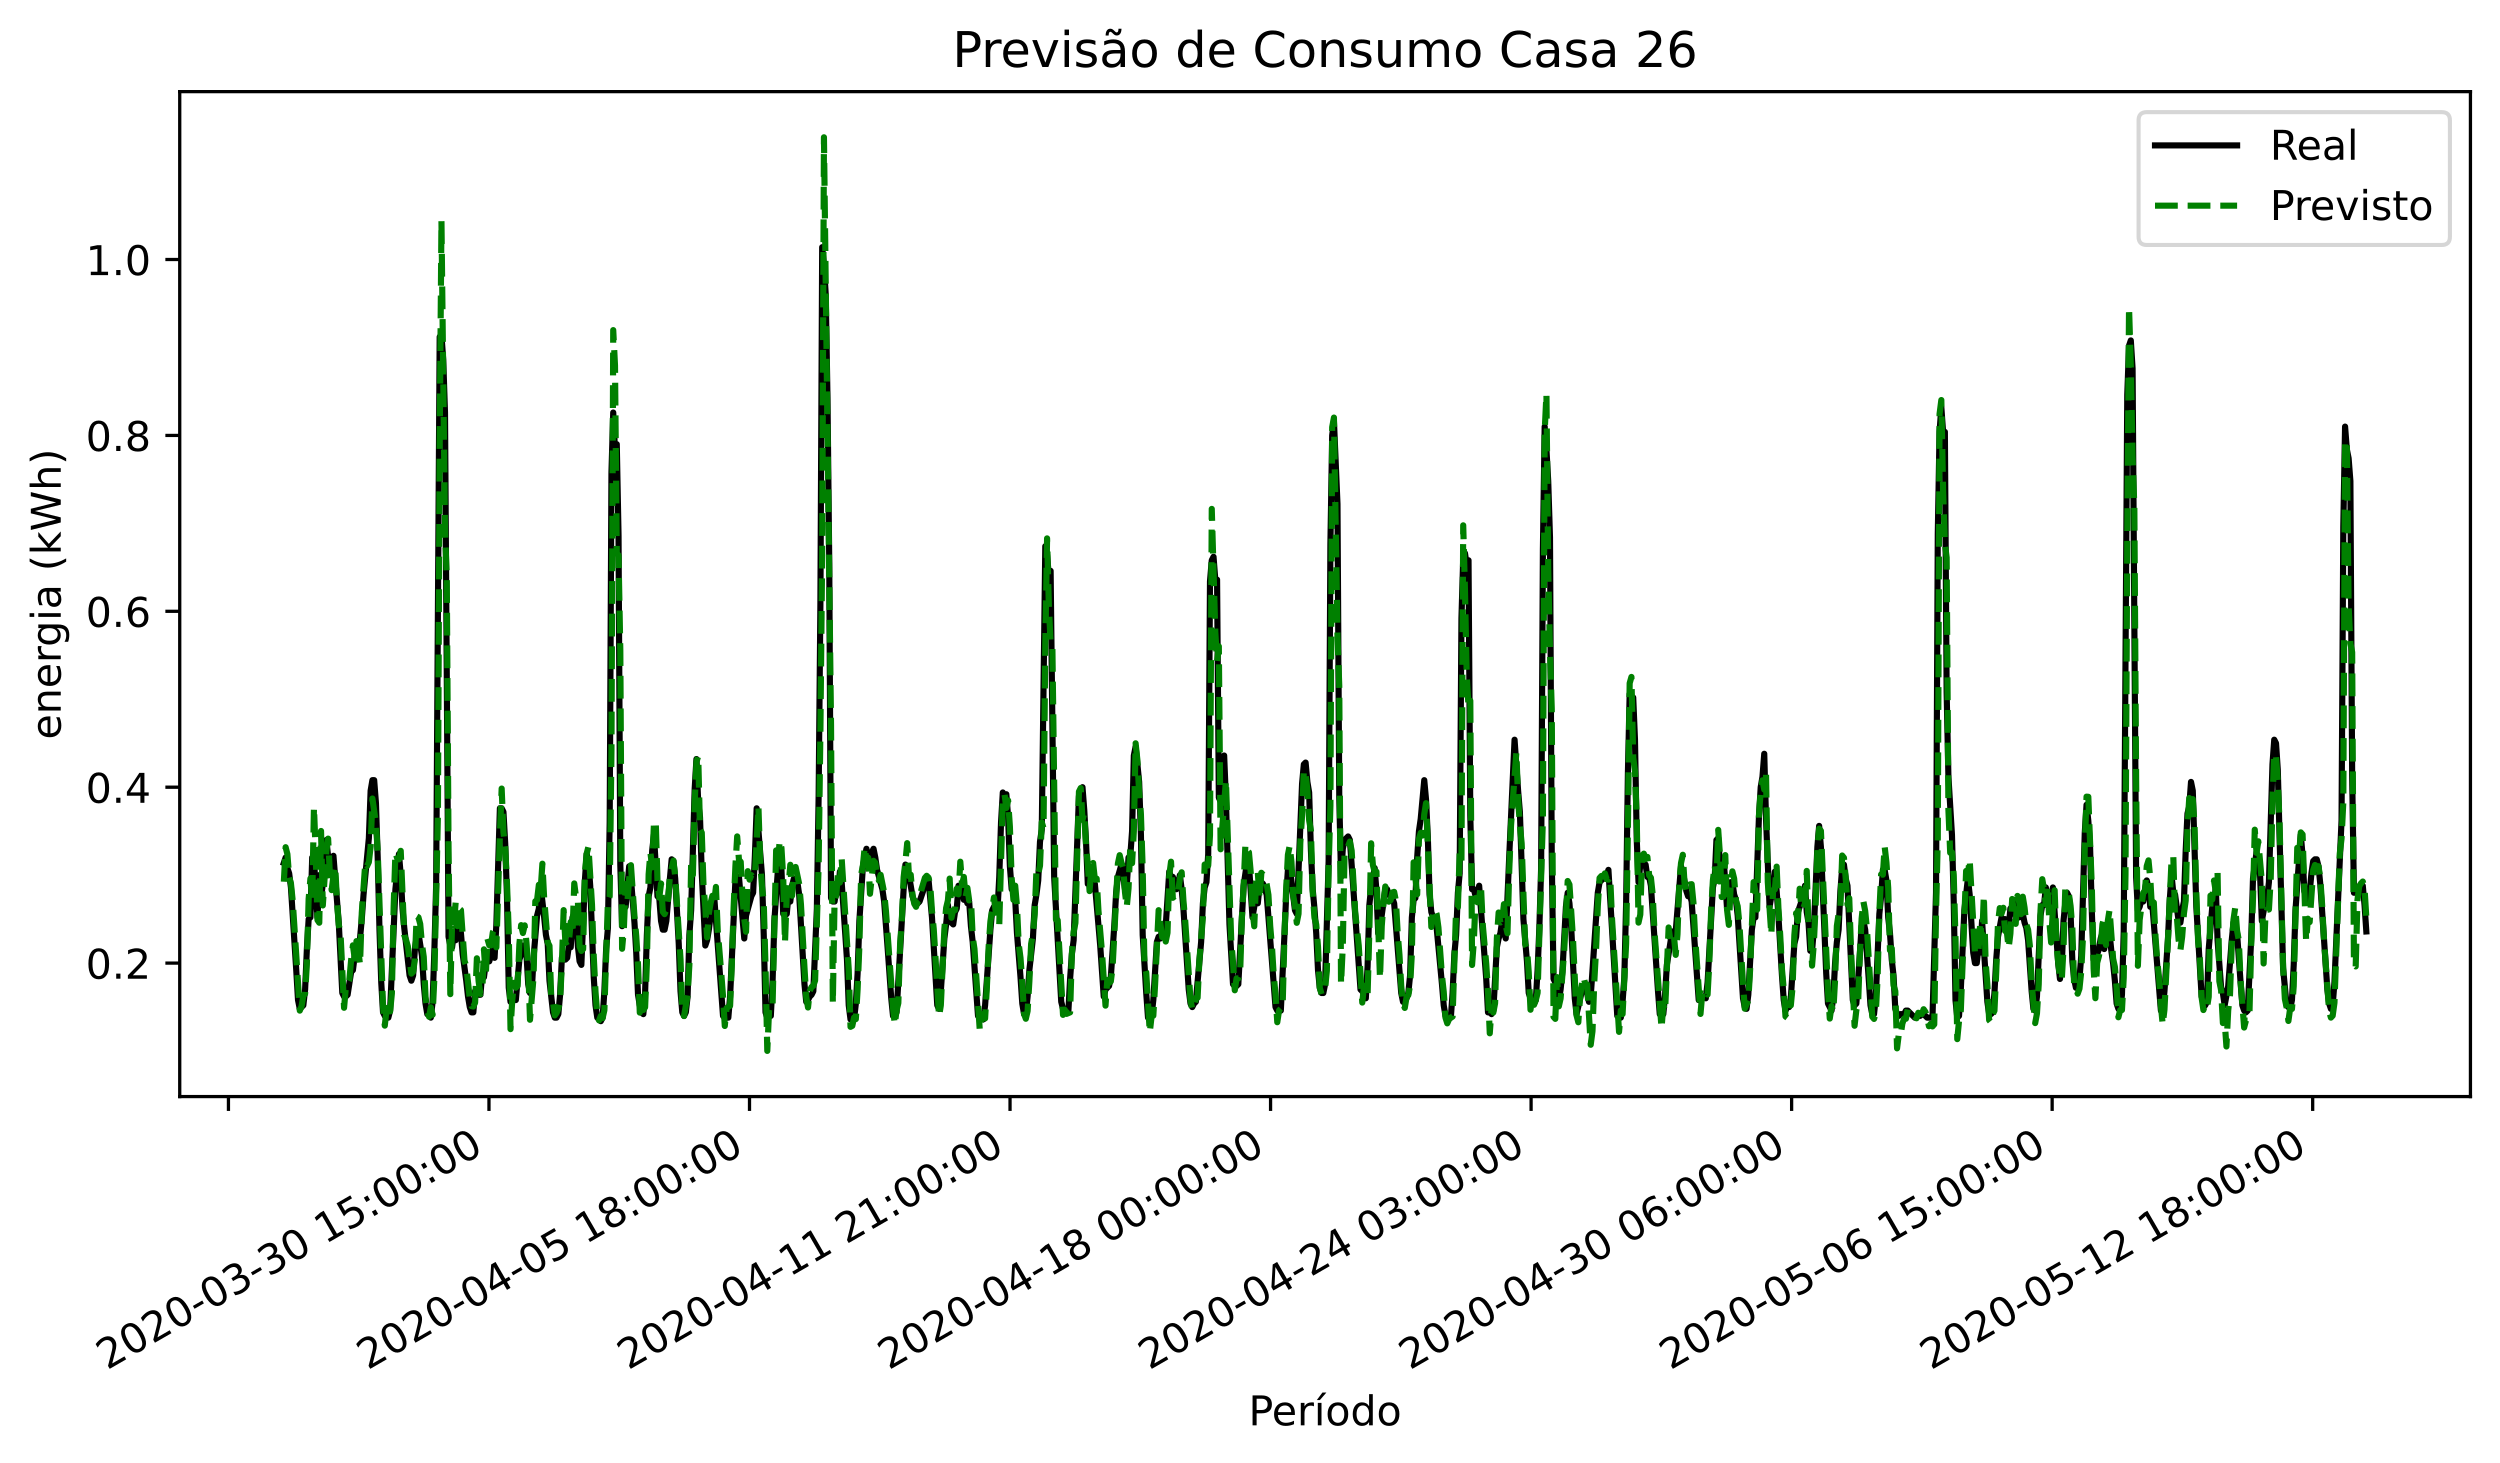 <?xml version="1.0" encoding="utf-8" standalone="no"?>
<!DOCTYPE svg PUBLIC "-//W3C//DTD SVG 1.1//EN"
  "http://www.w3.org/Graphics/SVG/1.1/DTD/svg11.dtd">
<!-- Created with matplotlib (https://matplotlib.org/) -->
<svg height="356.481pt" version="1.1" viewBox="0 0 608.981 356.481" width="608.981pt" xmlns="http://www.w3.org/2000/svg" xmlns:xlink="http://www.w3.org/1999/xlink">
 <defs>
  <style type="text/css">*{stroke-linecap:butt;stroke-linejoin:round;}</style>
 </defs>
 <g id="figure_1">
  <g id="patch_1">
   <path d="M 0 356.481 
L 608.981 356.481 
L 608.981 0 
L 0 0 
z
" style="fill:#ffffff;"/>
  </g>
  <g id="axes_1">
   <g id="patch_2">
    <path d="M 43.781 267.118 
L 601.781 267.118 
L 601.781 22.318 
L 43.781 22.318 
z
" style="fill:#ffffff;"/>
   </g>
   <g id="matplotlib.axis_1">
    <g id="xtick_1">
     <g id="line2d_1">
      <defs>
       <path d="M 0 0 
L 0 3.5 
" id="me52fa4b8da" style="stroke:#000000;stroke-width:0.8;"/>
      </defs>
      <g>
       <use style="stroke:#000000;stroke-width:0.8;" x="55.647" xlink:href="#me52fa4b8da" y="267.118"/>
      </g>
     </g>
    </g>
    <g id="xtick_2">
     <g id="line2d_2">
      <g>
       <use style="stroke:#000000;stroke-width:0.8;" x="119.11" xlink:href="#me52fa4b8da" y="267.118"/>
      </g>
     </g>
     <g id="text_1">
      <!-- 2020-03-30 15:00:00 -->
      <g transform="translate(26.093 333.802)rotate(-30)scale(0.1 -0.1)">
       <defs>
        <path d="M 19.188 8.297 
L 53.609 8.297 
L 53.609 0 
L 7.328 0 
L 7.328 8.297 
Q 12.938 14.109 22.625 23.891 
Q 32.328 33.688 34.812 36.531 
Q 39.547 41.844 41.422 45.531 
Q 43.312 49.219 43.312 52.781 
Q 43.312 58.594 39.234 62.25 
Q 35.156 65.922 28.609 65.922 
Q 23.969 65.922 18.812 64.312 
Q 13.672 62.703 7.812 59.422 
L 7.812 69.391 
Q 13.766 71.781 18.938 73 
Q 24.125 74.219 28.422 74.219 
Q 39.75 74.219 46.484 68.547 
Q 53.219 62.891 53.219 53.422 
Q 53.219 48.922 51.531 44.891 
Q 49.859 40.875 45.406 35.406 
Q 44.188 33.984 37.641 27.219 
Q 31.109 20.453 19.188 8.297 
z
" id="DejaVuSans-50"/>
        <path d="M 31.781 66.406 
Q 24.172 66.406 20.328 58.906 
Q 16.5 51.422 16.5 36.375 
Q 16.5 21.391 20.328 13.891 
Q 24.172 6.391 31.781 6.391 
Q 39.453 6.391 43.281 13.891 
Q 47.125 21.391 47.125 36.375 
Q 47.125 51.422 43.281 58.906 
Q 39.453 66.406 31.781 66.406 
z
M 31.781 74.219 
Q 44.047 74.219 50.516 64.516 
Q 56.984 54.828 56.984 36.375 
Q 56.984 17.969 50.516 8.266 
Q 44.047 -1.422 31.781 -1.422 
Q 19.531 -1.422 13.062 8.266 
Q 6.594 17.969 6.594 36.375 
Q 6.594 54.828 13.062 64.516 
Q 19.531 74.219 31.781 74.219 
z
" id="DejaVuSans-48"/>
        <path d="M 4.891 31.391 
L 31.203 31.391 
L 31.203 23.391 
L 4.891 23.391 
z
" id="DejaVuSans-45"/>
        <path d="M 40.578 39.312 
Q 47.656 37.797 51.625 33 
Q 55.609 28.219 55.609 21.188 
Q 55.609 10.406 48.188 4.484 
Q 40.766 -1.422 27.094 -1.422 
Q 22.516 -1.422 17.656 -0.516 
Q 12.797 0.391 7.625 2.203 
L 7.625 11.719 
Q 11.719 9.328 16.594 8.109 
Q 21.484 6.891 26.812 6.891 
Q 36.078 6.891 40.938 10.547 
Q 45.797 14.203 45.797 21.188 
Q 45.797 27.641 41.281 31.266 
Q 36.766 34.906 28.719 34.906 
L 20.219 34.906 
L 20.219 43.016 
L 29.109 43.016 
Q 36.375 43.016 40.234 45.922 
Q 44.094 48.828 44.094 54.297 
Q 44.094 59.906 40.109 62.906 
Q 36.141 65.922 28.719 65.922 
Q 24.656 65.922 20.016 65.031 
Q 15.375 64.156 9.812 62.312 
L 9.812 71.094 
Q 15.438 72.656 20.344 73.438 
Q 25.25 74.219 29.594 74.219 
Q 40.828 74.219 47.359 69.109 
Q 53.906 64.016 53.906 55.328 
Q 53.906 49.266 50.438 45.094 
Q 46.969 40.922 40.578 39.312 
z
" id="DejaVuSans-51"/>
        <path id="DejaVuSans-32"/>
        <path d="M 12.406 8.297 
L 28.516 8.297 
L 28.516 63.922 
L 10.984 60.406 
L 10.984 69.391 
L 28.422 72.906 
L 38.281 72.906 
L 38.281 8.297 
L 54.391 8.297 
L 54.391 0 
L 12.406 0 
z
" id="DejaVuSans-49"/>
        <path d="M 10.797 72.906 
L 49.516 72.906 
L 49.516 64.594 
L 19.828 64.594 
L 19.828 46.734 
Q 21.969 47.469 24.109 47.828 
Q 26.266 48.188 28.422 48.188 
Q 40.625 48.188 47.75 41.5 
Q 54.891 34.812 54.891 23.391 
Q 54.891 11.625 47.562 5.094 
Q 40.234 -1.422 26.906 -1.422 
Q 22.312 -1.422 17.547 -0.641 
Q 12.797 0.141 7.719 1.703 
L 7.719 11.625 
Q 12.109 9.234 16.797 8.062 
Q 21.484 6.891 26.703 6.891 
Q 35.156 6.891 40.078 11.328 
Q 45.016 15.766 45.016 23.391 
Q 45.016 31 40.078 35.438 
Q 35.156 39.891 26.703 39.891 
Q 22.75 39.891 18.812 39.016 
Q 14.891 38.141 10.797 36.281 
z
" id="DejaVuSans-53"/>
        <path d="M 11.719 12.406 
L 22.016 12.406 
L 22.016 0 
L 11.719 0 
z
M 11.719 51.703 
L 22.016 51.703 
L 22.016 39.312 
L 11.719 39.312 
z
" id="DejaVuSans-58"/>
       </defs>
       <use xlink:href="#DejaVuSans-50"/>
       <use x="63.623" xlink:href="#DejaVuSans-48"/>
       <use x="127.246" xlink:href="#DejaVuSans-50"/>
       <use x="190.869" xlink:href="#DejaVuSans-48"/>
       <use x="254.492" xlink:href="#DejaVuSans-45"/>
       <use x="290.576" xlink:href="#DejaVuSans-48"/>
       <use x="354.199" xlink:href="#DejaVuSans-51"/>
       <use x="417.822" xlink:href="#DejaVuSans-45"/>
       <use x="453.906" xlink:href="#DejaVuSans-51"/>
       <use x="517.529" xlink:href="#DejaVuSans-48"/>
       <use x="581.152" xlink:href="#DejaVuSans-32"/>
       <use x="612.939" xlink:href="#DejaVuSans-49"/>
       <use x="676.562" xlink:href="#DejaVuSans-53"/>
       <use x="740.186" xlink:href="#DejaVuSans-58"/>
       <use x="773.877" xlink:href="#DejaVuSans-48"/>
       <use x="837.5" xlink:href="#DejaVuSans-48"/>
       <use x="901.123" xlink:href="#DejaVuSans-58"/>
       <use x="934.814" xlink:href="#DejaVuSans-48"/>
       <use x="998.438" xlink:href="#DejaVuSans-48"/>
      </g>
     </g>
    </g>
    <g id="xtick_3">
     <g id="line2d_3">
      <g>
       <use style="stroke:#000000;stroke-width:0.8;" x="182.573" xlink:href="#me52fa4b8da" y="267.118"/>
      </g>
     </g>
     <g id="text_2">
      <!-- 2020-04-05 18:00:00 -->
      <g transform="translate(89.556 333.802)rotate(-30)scale(0.1 -0.1)">
       <defs>
        <path d="M 37.797 64.312 
L 12.891 25.391 
L 37.797 25.391 
z
M 35.203 72.906 
L 47.609 72.906 
L 47.609 25.391 
L 58.016 25.391 
L 58.016 17.188 
L 47.609 17.188 
L 47.609 0 
L 37.797 0 
L 37.797 17.188 
L 4.891 17.188 
L 4.891 26.703 
z
" id="DejaVuSans-52"/>
        <path d="M 31.781 34.625 
Q 24.75 34.625 20.719 30.859 
Q 16.703 27.094 16.703 20.516 
Q 16.703 13.922 20.719 10.156 
Q 24.75 6.391 31.781 6.391 
Q 38.812 6.391 42.859 10.172 
Q 46.922 13.969 46.922 20.516 
Q 46.922 27.094 42.891 30.859 
Q 38.875 34.625 31.781 34.625 
z
M 21.922 38.812 
Q 15.578 40.375 12.031 44.719 
Q 8.5 49.078 8.5 55.328 
Q 8.5 64.062 14.719 69.141 
Q 20.953 74.219 31.781 74.219 
Q 42.672 74.219 48.875 69.141 
Q 55.078 64.062 55.078 55.328 
Q 55.078 49.078 51.531 44.719 
Q 48 40.375 41.703 38.812 
Q 48.828 37.156 52.797 32.312 
Q 56.781 27.484 56.781 20.516 
Q 56.781 9.906 50.312 4.234 
Q 43.844 -1.422 31.781 -1.422 
Q 19.734 -1.422 13.25 4.234 
Q 6.781 9.906 6.781 20.516 
Q 6.781 27.484 10.781 32.312 
Q 14.797 37.156 21.922 38.812 
z
M 18.312 54.391 
Q 18.312 48.734 21.844 45.562 
Q 25.391 42.391 31.781 42.391 
Q 38.141 42.391 41.719 45.562 
Q 45.312 48.734 45.312 54.391 
Q 45.312 60.062 41.719 63.234 
Q 38.141 66.406 31.781 66.406 
Q 25.391 66.406 21.844 63.234 
Q 18.312 60.062 18.312 54.391 
z
" id="DejaVuSans-56"/>
       </defs>
       <use xlink:href="#DejaVuSans-50"/>
       <use x="63.623" xlink:href="#DejaVuSans-48"/>
       <use x="127.246" xlink:href="#DejaVuSans-50"/>
       <use x="190.869" xlink:href="#DejaVuSans-48"/>
       <use x="254.492" xlink:href="#DejaVuSans-45"/>
       <use x="290.576" xlink:href="#DejaVuSans-48"/>
       <use x="354.199" xlink:href="#DejaVuSans-52"/>
       <use x="417.822" xlink:href="#DejaVuSans-45"/>
       <use x="453.906" xlink:href="#DejaVuSans-48"/>
       <use x="517.529" xlink:href="#DejaVuSans-53"/>
       <use x="581.152" xlink:href="#DejaVuSans-32"/>
       <use x="612.939" xlink:href="#DejaVuSans-49"/>
       <use x="676.562" xlink:href="#DejaVuSans-56"/>
       <use x="740.186" xlink:href="#DejaVuSans-58"/>
       <use x="773.877" xlink:href="#DejaVuSans-48"/>
       <use x="837.5" xlink:href="#DejaVuSans-48"/>
       <use x="901.123" xlink:href="#DejaVuSans-58"/>
       <use x="934.814" xlink:href="#DejaVuSans-48"/>
       <use x="998.438" xlink:href="#DejaVuSans-48"/>
      </g>
     </g>
    </g>
    <g id="xtick_4">
     <g id="line2d_4">
      <g>
       <use style="stroke:#000000;stroke-width:0.8;" x="246.036" xlink:href="#me52fa4b8da" y="267.118"/>
      </g>
     </g>
     <g id="text_3">
      <!-- 2020-04-11 21:00:00 -->
      <g transform="translate(153.019 333.802)rotate(-30)scale(0.1 -0.1)">
       <use xlink:href="#DejaVuSans-50"/>
       <use x="63.623" xlink:href="#DejaVuSans-48"/>
       <use x="127.246" xlink:href="#DejaVuSans-50"/>
       <use x="190.869" xlink:href="#DejaVuSans-48"/>
       <use x="254.492" xlink:href="#DejaVuSans-45"/>
       <use x="290.576" xlink:href="#DejaVuSans-48"/>
       <use x="354.199" xlink:href="#DejaVuSans-52"/>
       <use x="417.822" xlink:href="#DejaVuSans-45"/>
       <use x="453.906" xlink:href="#DejaVuSans-49"/>
       <use x="517.529" xlink:href="#DejaVuSans-49"/>
       <use x="581.152" xlink:href="#DejaVuSans-32"/>
       <use x="612.939" xlink:href="#DejaVuSans-50"/>
       <use x="676.562" xlink:href="#DejaVuSans-49"/>
       <use x="740.186" xlink:href="#DejaVuSans-58"/>
       <use x="773.877" xlink:href="#DejaVuSans-48"/>
       <use x="837.5" xlink:href="#DejaVuSans-48"/>
       <use x="901.123" xlink:href="#DejaVuSans-58"/>
       <use x="934.814" xlink:href="#DejaVuSans-48"/>
       <use x="998.438" xlink:href="#DejaVuSans-48"/>
      </g>
     </g>
    </g>
    <g id="xtick_5">
     <g id="line2d_5">
      <g>
       <use style="stroke:#000000;stroke-width:0.8;" x="309.499" xlink:href="#me52fa4b8da" y="267.118"/>
      </g>
     </g>
     <g id="text_4">
      <!-- 2020-04-18 00:00:00 -->
      <g transform="translate(216.482 333.802)rotate(-30)scale(0.1 -0.1)">
       <use xlink:href="#DejaVuSans-50"/>
       <use x="63.623" xlink:href="#DejaVuSans-48"/>
       <use x="127.246" xlink:href="#DejaVuSans-50"/>
       <use x="190.869" xlink:href="#DejaVuSans-48"/>
       <use x="254.492" xlink:href="#DejaVuSans-45"/>
       <use x="290.576" xlink:href="#DejaVuSans-48"/>
       <use x="354.199" xlink:href="#DejaVuSans-52"/>
       <use x="417.822" xlink:href="#DejaVuSans-45"/>
       <use x="453.906" xlink:href="#DejaVuSans-49"/>
       <use x="517.529" xlink:href="#DejaVuSans-56"/>
       <use x="581.152" xlink:href="#DejaVuSans-32"/>
       <use x="612.939" xlink:href="#DejaVuSans-48"/>
       <use x="676.562" xlink:href="#DejaVuSans-48"/>
       <use x="740.186" xlink:href="#DejaVuSans-58"/>
       <use x="773.877" xlink:href="#DejaVuSans-48"/>
       <use x="837.5" xlink:href="#DejaVuSans-48"/>
       <use x="901.123" xlink:href="#DejaVuSans-58"/>
       <use x="934.814" xlink:href="#DejaVuSans-48"/>
       <use x="998.438" xlink:href="#DejaVuSans-48"/>
      </g>
     </g>
    </g>
    <g id="xtick_6">
     <g id="line2d_6">
      <g>
       <use style="stroke:#000000;stroke-width:0.8;" x="372.962" xlink:href="#me52fa4b8da" y="267.118"/>
      </g>
     </g>
     <g id="text_5">
      <!-- 2020-04-24 03:00:00 -->
      <g transform="translate(279.945 333.802)rotate(-30)scale(0.1 -0.1)">
       <use xlink:href="#DejaVuSans-50"/>
       <use x="63.623" xlink:href="#DejaVuSans-48"/>
       <use x="127.246" xlink:href="#DejaVuSans-50"/>
       <use x="190.869" xlink:href="#DejaVuSans-48"/>
       <use x="254.492" xlink:href="#DejaVuSans-45"/>
       <use x="290.576" xlink:href="#DejaVuSans-48"/>
       <use x="354.199" xlink:href="#DejaVuSans-52"/>
       <use x="417.822" xlink:href="#DejaVuSans-45"/>
       <use x="453.906" xlink:href="#DejaVuSans-50"/>
       <use x="517.529" xlink:href="#DejaVuSans-52"/>
       <use x="581.152" xlink:href="#DejaVuSans-32"/>
       <use x="612.939" xlink:href="#DejaVuSans-48"/>
       <use x="676.562" xlink:href="#DejaVuSans-51"/>
       <use x="740.186" xlink:href="#DejaVuSans-58"/>
       <use x="773.877" xlink:href="#DejaVuSans-48"/>
       <use x="837.5" xlink:href="#DejaVuSans-48"/>
       <use x="901.123" xlink:href="#DejaVuSans-58"/>
       <use x="934.814" xlink:href="#DejaVuSans-48"/>
       <use x="998.438" xlink:href="#DejaVuSans-48"/>
      </g>
     </g>
    </g>
    <g id="xtick_7">
     <g id="line2d_7">
      <g>
       <use style="stroke:#000000;stroke-width:0.8;" x="436.425" xlink:href="#me52fa4b8da" y="267.118"/>
      </g>
     </g>
     <g id="text_6">
      <!-- 2020-04-30 06:00:00 -->
      <g transform="translate(343.408 333.802)rotate(-30)scale(0.1 -0.1)">
       <defs>
        <path d="M 33.016 40.375 
Q 26.375 40.375 22.484 35.828 
Q 18.609 31.297 18.609 23.391 
Q 18.609 15.531 22.484 10.953 
Q 26.375 6.391 33.016 6.391 
Q 39.656 6.391 43.531 10.953 
Q 47.406 15.531 47.406 23.391 
Q 47.406 31.297 43.531 35.828 
Q 39.656 40.375 33.016 40.375 
z
M 52.594 71.297 
L 52.594 62.312 
Q 48.875 64.062 45.094 64.984 
Q 41.312 65.922 37.594 65.922 
Q 27.828 65.922 22.672 59.328 
Q 17.531 52.734 16.797 39.406 
Q 19.672 43.656 24.016 45.922 
Q 28.375 48.188 33.594 48.188 
Q 44.578 48.188 50.953 41.516 
Q 57.328 34.859 57.328 23.391 
Q 57.328 12.156 50.688 5.359 
Q 44.047 -1.422 33.016 -1.422 
Q 20.359 -1.422 13.672 8.266 
Q 6.984 17.969 6.984 36.375 
Q 6.984 53.656 15.188 63.938 
Q 23.391 74.219 37.203 74.219 
Q 40.922 74.219 44.703 73.484 
Q 48.484 72.75 52.594 71.297 
z
" id="DejaVuSans-54"/>
       </defs>
       <use xlink:href="#DejaVuSans-50"/>
       <use x="63.623" xlink:href="#DejaVuSans-48"/>
       <use x="127.246" xlink:href="#DejaVuSans-50"/>
       <use x="190.869" xlink:href="#DejaVuSans-48"/>
       <use x="254.492" xlink:href="#DejaVuSans-45"/>
       <use x="290.576" xlink:href="#DejaVuSans-48"/>
       <use x="354.199" xlink:href="#DejaVuSans-52"/>
       <use x="417.822" xlink:href="#DejaVuSans-45"/>
       <use x="453.906" xlink:href="#DejaVuSans-51"/>
       <use x="517.529" xlink:href="#DejaVuSans-48"/>
       <use x="581.152" xlink:href="#DejaVuSans-32"/>
       <use x="612.939" xlink:href="#DejaVuSans-48"/>
       <use x="676.562" xlink:href="#DejaVuSans-54"/>
       <use x="740.186" xlink:href="#DejaVuSans-58"/>
       <use x="773.877" xlink:href="#DejaVuSans-48"/>
       <use x="837.5" xlink:href="#DejaVuSans-48"/>
       <use x="901.123" xlink:href="#DejaVuSans-58"/>
       <use x="934.814" xlink:href="#DejaVuSans-48"/>
       <use x="998.438" xlink:href="#DejaVuSans-48"/>
      </g>
     </g>
    </g>
    <g id="xtick_8">
     <g id="line2d_8">
      <g>
       <use style="stroke:#000000;stroke-width:0.8;" x="499.888" xlink:href="#me52fa4b8da" y="267.118"/>
      </g>
     </g>
     <g id="text_7">
      <!-- 2020-05-06 15:00:00 -->
      <g transform="translate(406.871 333.802)rotate(-30)scale(0.1 -0.1)">
       <use xlink:href="#DejaVuSans-50"/>
       <use x="63.623" xlink:href="#DejaVuSans-48"/>
       <use x="127.246" xlink:href="#DejaVuSans-50"/>
       <use x="190.869" xlink:href="#DejaVuSans-48"/>
       <use x="254.492" xlink:href="#DejaVuSans-45"/>
       <use x="290.576" xlink:href="#DejaVuSans-48"/>
       <use x="354.199" xlink:href="#DejaVuSans-53"/>
       <use x="417.822" xlink:href="#DejaVuSans-45"/>
       <use x="453.906" xlink:href="#DejaVuSans-48"/>
       <use x="517.529" xlink:href="#DejaVuSans-54"/>
       <use x="581.152" xlink:href="#DejaVuSans-32"/>
       <use x="612.939" xlink:href="#DejaVuSans-49"/>
       <use x="676.562" xlink:href="#DejaVuSans-53"/>
       <use x="740.186" xlink:href="#DejaVuSans-58"/>
       <use x="773.877" xlink:href="#DejaVuSans-48"/>
       <use x="837.5" xlink:href="#DejaVuSans-48"/>
       <use x="901.123" xlink:href="#DejaVuSans-58"/>
       <use x="934.814" xlink:href="#DejaVuSans-48"/>
       <use x="998.438" xlink:href="#DejaVuSans-48"/>
      </g>
     </g>
    </g>
    <g id="xtick_9">
     <g id="line2d_9">
      <g>
       <use style="stroke:#000000;stroke-width:0.8;" x="563.351" xlink:href="#me52fa4b8da" y="267.118"/>
      </g>
     </g>
     <g id="text_8">
      <!-- 2020-05-12 18:00:00 -->
      <g transform="translate(470.334 333.802)rotate(-30)scale(0.1 -0.1)">
       <use xlink:href="#DejaVuSans-50"/>
       <use x="63.623" xlink:href="#DejaVuSans-48"/>
       <use x="127.246" xlink:href="#DejaVuSans-50"/>
       <use x="190.869" xlink:href="#DejaVuSans-48"/>
       <use x="254.492" xlink:href="#DejaVuSans-45"/>
       <use x="290.576" xlink:href="#DejaVuSans-48"/>
       <use x="354.199" xlink:href="#DejaVuSans-53"/>
       <use x="417.822" xlink:href="#DejaVuSans-45"/>
       <use x="453.906" xlink:href="#DejaVuSans-49"/>
       <use x="517.529" xlink:href="#DejaVuSans-50"/>
       <use x="581.152" xlink:href="#DejaVuSans-32"/>
       <use x="612.939" xlink:href="#DejaVuSans-49"/>
       <use x="676.562" xlink:href="#DejaVuSans-56"/>
       <use x="740.186" xlink:href="#DejaVuSans-58"/>
       <use x="773.877" xlink:href="#DejaVuSans-48"/>
       <use x="837.5" xlink:href="#DejaVuSans-48"/>
       <use x="901.123" xlink:href="#DejaVuSans-58"/>
       <use x="934.814" xlink:href="#DejaVuSans-48"/>
       <use x="998.438" xlink:href="#DejaVuSans-48"/>
      </g>
     </g>
    </g>
    <g id="text_9">
     <!-- Período -->
     <g transform="translate(304.134 347.201)scale(0.1 -0.1)">
      <defs>
       <path d="M 19.672 64.797 
L 19.672 37.406 
L 32.078 37.406 
Q 38.969 37.406 42.719 40.969 
Q 46.484 44.531 46.484 51.125 
Q 46.484 57.672 42.719 61.234 
Q 38.969 64.797 32.078 64.797 
z
M 9.812 72.906 
L 32.078 72.906 
Q 44.344 72.906 50.609 67.359 
Q 56.891 61.812 56.891 51.125 
Q 56.891 40.328 50.609 34.812 
Q 44.344 29.297 32.078 29.297 
L 19.672 29.297 
L 19.672 0 
L 9.812 0 
z
" id="DejaVuSans-80"/>
       <path d="M 56.203 29.594 
L 56.203 25.203 
L 14.891 25.203 
Q 15.484 15.922 20.484 11.062 
Q 25.484 6.203 34.422 6.203 
Q 39.594 6.203 44.453 7.469 
Q 49.312 8.734 54.109 11.281 
L 54.109 2.781 
Q 49.266 0.734 44.188 -0.344 
Q 39.109 -1.422 33.891 -1.422 
Q 20.797 -1.422 13.156 6.188 
Q 5.516 13.812 5.516 26.812 
Q 5.516 40.234 12.766 48.109 
Q 20.016 56 32.328 56 
Q 43.359 56 49.781 48.891 
Q 56.203 41.797 56.203 29.594 
z
M 47.219 32.234 
Q 47.125 39.594 43.094 43.984 
Q 39.062 48.391 32.422 48.391 
Q 24.906 48.391 20.391 44.141 
Q 15.875 39.891 15.188 32.172 
z
" id="DejaVuSans-101"/>
       <path d="M 41.109 46.297 
Q 39.594 47.172 37.812 47.578 
Q 36.031 48 33.891 48 
Q 26.266 48 22.188 43.047 
Q 18.109 38.094 18.109 28.812 
L 18.109 0 
L 9.078 0 
L 9.078 54.688 
L 18.109 54.688 
L 18.109 46.188 
Q 20.953 51.172 25.484 53.578 
Q 30.031 56 36.531 56 
Q 37.453 56 38.578 55.875 
Q 39.703 55.766 41.062 55.516 
z
" id="DejaVuSans-114"/>
       <path d="M 20.703 79.984 
L 30.422 79.984 
L 14.5 61.625 
L 7.031 61.625 
z
M 9.422 54.688 
L 18.406 54.688 
L 18.406 0 
L 9.422 0 
z
M 13.922 56 
z
" id="DejaVuSans-237"/>
       <path d="M 30.609 48.391 
Q 23.391 48.391 19.188 42.75 
Q 14.984 37.109 14.984 27.297 
Q 14.984 17.484 19.156 11.844 
Q 23.344 6.203 30.609 6.203 
Q 37.797 6.203 41.984 11.859 
Q 46.188 17.531 46.188 27.297 
Q 46.188 37.016 41.984 42.703 
Q 37.797 48.391 30.609 48.391 
z
M 30.609 56 
Q 42.328 56 49.016 48.375 
Q 55.719 40.766 55.719 27.297 
Q 55.719 13.875 49.016 6.219 
Q 42.328 -1.422 30.609 -1.422 
Q 18.844 -1.422 12.172 6.219 
Q 5.516 13.875 5.516 27.297 
Q 5.516 40.766 12.172 48.375 
Q 18.844 56 30.609 56 
z
" id="DejaVuSans-111"/>
       <path d="M 45.406 46.391 
L 45.406 75.984 
L 54.391 75.984 
L 54.391 0 
L 45.406 0 
L 45.406 8.203 
Q 42.578 3.328 38.25 0.953 
Q 33.938 -1.422 27.875 -1.422 
Q 17.969 -1.422 11.734 6.484 
Q 5.516 14.406 5.516 27.297 
Q 5.516 40.188 11.734 48.094 
Q 17.969 56 27.875 56 
Q 33.938 56 38.25 53.625 
Q 42.578 51.266 45.406 46.391 
z
M 14.797 27.297 
Q 14.797 17.391 18.875 11.75 
Q 22.953 6.109 30.078 6.109 
Q 37.203 6.109 41.297 11.75 
Q 45.406 17.391 45.406 27.297 
Q 45.406 37.203 41.297 42.844 
Q 37.203 48.484 30.078 48.484 
Q 22.953 48.484 18.875 42.844 
Q 14.797 37.203 14.797 27.297 
z
" id="DejaVuSans-100"/>
      </defs>
      <use xlink:href="#DejaVuSans-80"/>
      <use x="56.678" xlink:href="#DejaVuSans-101"/>
      <use x="118.201" xlink:href="#DejaVuSans-114"/>
      <use x="159.314" xlink:href="#DejaVuSans-237"/>
      <use x="187.098" xlink:href="#DejaVuSans-111"/>
      <use x="248.279" xlink:href="#DejaVuSans-100"/>
      <use x="311.756" xlink:href="#DejaVuSans-111"/>
     </g>
    </g>
   </g>
   <g id="matplotlib.axis_2">
    <g id="ytick_1">
     <g id="line2d_10">
      <defs>
       <path d="M 0 0 
L -3.5 0 
" id="m683b91466d" style="stroke:#000000;stroke-width:0.8;"/>
      </defs>
      <g>
       <use style="stroke:#000000;stroke-width:0.8;" x="43.781" xlink:href="#m683b91466d" y="234.606"/>
      </g>
     </g>
     <g id="text_10">
      <!-- 0.2 -->
      <g transform="translate(20.878 238.405)scale(0.1 -0.1)">
       <defs>
        <path d="M 10.688 12.406 
L 21 12.406 
L 21 0 
L 10.688 0 
z
" id="DejaVuSans-46"/>
       </defs>
       <use xlink:href="#DejaVuSans-48"/>
       <use x="63.623" xlink:href="#DejaVuSans-46"/>
       <use x="95.41" xlink:href="#DejaVuSans-50"/>
      </g>
     </g>
    </g>
    <g id="ytick_2">
     <g id="line2d_11">
      <g>
       <use style="stroke:#000000;stroke-width:0.8;" x="43.781" xlink:href="#m683b91466d" y="191.758"/>
      </g>
     </g>
     <g id="text_11">
      <!-- 0.4 -->
      <g transform="translate(20.878 195.557)scale(0.1 -0.1)">
       <use xlink:href="#DejaVuSans-48"/>
       <use x="63.623" xlink:href="#DejaVuSans-46"/>
       <use x="95.41" xlink:href="#DejaVuSans-52"/>
      </g>
     </g>
    </g>
    <g id="ytick_3">
     <g id="line2d_12">
      <g>
       <use style="stroke:#000000;stroke-width:0.8;" x="43.781" xlink:href="#m683b91466d" y="148.91"/>
      </g>
     </g>
     <g id="text_12">
      <!-- 0.6 -->
      <g transform="translate(20.878 152.71)scale(0.1 -0.1)">
       <use xlink:href="#DejaVuSans-48"/>
       <use x="63.623" xlink:href="#DejaVuSans-46"/>
       <use x="95.41" xlink:href="#DejaVuSans-54"/>
      </g>
     </g>
    </g>
    <g id="ytick_4">
     <g id="line2d_13">
      <g>
       <use style="stroke:#000000;stroke-width:0.8;" x="43.781" xlink:href="#m683b91466d" y="106.063"/>
      </g>
     </g>
     <g id="text_13">
      <!-- 0.8 -->
      <g transform="translate(20.878 109.862)scale(0.1 -0.1)">
       <use xlink:href="#DejaVuSans-48"/>
       <use x="63.623" xlink:href="#DejaVuSans-46"/>
       <use x="95.41" xlink:href="#DejaVuSans-56"/>
      </g>
     </g>
    </g>
    <g id="ytick_5">
     <g id="line2d_14">
      <g>
       <use style="stroke:#000000;stroke-width:0.8;" x="43.781" xlink:href="#m683b91466d" y="63.215"/>
      </g>
     </g>
     <g id="text_14">
      <!-- 1.0 -->
      <g transform="translate(20.878 67.015)scale(0.1 -0.1)">
       <use xlink:href="#DejaVuSans-49"/>
       <use x="63.623" xlink:href="#DejaVuSans-46"/>
       <use x="95.41" xlink:href="#DejaVuSans-48"/>
      </g>
     </g>
    </g>
    <g id="text_15">
     <!-- energia (kWh) -->
     <g transform="translate(14.798 180.134)rotate(-90)scale(0.1 -0.1)">
      <defs>
       <path d="M 54.891 33.016 
L 54.891 0 
L 45.906 0 
L 45.906 32.719 
Q 45.906 40.484 42.875 44.328 
Q 39.844 48.188 33.797 48.188 
Q 26.516 48.188 22.312 43.547 
Q 18.109 38.922 18.109 30.906 
L 18.109 0 
L 9.078 0 
L 9.078 54.688 
L 18.109 54.688 
L 18.109 46.188 
Q 21.344 51.125 25.703 53.562 
Q 30.078 56 35.797 56 
Q 45.219 56 50.047 50.172 
Q 54.891 44.344 54.891 33.016 
z
" id="DejaVuSans-110"/>
       <path d="M 45.406 27.984 
Q 45.406 37.75 41.375 43.109 
Q 37.359 48.484 30.078 48.484 
Q 22.859 48.484 18.828 43.109 
Q 14.797 37.75 14.797 27.984 
Q 14.797 18.266 18.828 12.891 
Q 22.859 7.516 30.078 7.516 
Q 37.359 7.516 41.375 12.891 
Q 45.406 18.266 45.406 27.984 
z
M 54.391 6.781 
Q 54.391 -7.172 48.188 -13.984 
Q 42 -20.797 29.203 -20.797 
Q 24.469 -20.797 20.266 -20.094 
Q 16.062 -19.391 12.109 -17.922 
L 12.109 -9.188 
Q 16.062 -11.328 19.922 -12.344 
Q 23.781 -13.375 27.781 -13.375 
Q 36.625 -13.375 41.016 -8.766 
Q 45.406 -4.156 45.406 5.172 
L 45.406 9.625 
Q 42.625 4.781 38.281 2.391 
Q 33.938 0 27.875 0 
Q 17.828 0 11.672 7.656 
Q 5.516 15.328 5.516 27.984 
Q 5.516 40.672 11.672 48.328 
Q 17.828 56 27.875 56 
Q 33.938 56 38.281 53.609 
Q 42.625 51.219 45.406 46.391 
L 45.406 54.688 
L 54.391 54.688 
z
" id="DejaVuSans-103"/>
       <path d="M 9.422 54.688 
L 18.406 54.688 
L 18.406 0 
L 9.422 0 
z
M 9.422 75.984 
L 18.406 75.984 
L 18.406 64.594 
L 9.422 64.594 
z
" id="DejaVuSans-105"/>
       <path d="M 34.281 27.484 
Q 23.391 27.484 19.188 25 
Q 14.984 22.516 14.984 16.5 
Q 14.984 11.719 18.141 8.906 
Q 21.297 6.109 26.703 6.109 
Q 34.188 6.109 38.703 11.406 
Q 43.219 16.703 43.219 25.484 
L 43.219 27.484 
z
M 52.203 31.203 
L 52.203 0 
L 43.219 0 
L 43.219 8.297 
Q 40.141 3.328 35.547 0.953 
Q 30.953 -1.422 24.312 -1.422 
Q 15.922 -1.422 10.953 3.297 
Q 6 8.016 6 15.922 
Q 6 25.141 12.172 29.828 
Q 18.359 34.516 30.609 34.516 
L 43.219 34.516 
L 43.219 35.406 
Q 43.219 41.609 39.141 45 
Q 35.062 48.391 27.688 48.391 
Q 23 48.391 18.547 47.266 
Q 14.109 46.141 10.016 43.891 
L 10.016 52.203 
Q 14.938 54.109 19.578 55.047 
Q 24.219 56 28.609 56 
Q 40.484 56 46.344 49.844 
Q 52.203 43.703 52.203 31.203 
z
" id="DejaVuSans-97"/>
       <path d="M 31 75.875 
Q 24.469 64.656 21.281 53.656 
Q 18.109 42.672 18.109 31.391 
Q 18.109 20.125 21.312 9.062 
Q 24.516 -2 31 -13.188 
L 23.188 -13.188 
Q 15.875 -1.703 12.234 9.375 
Q 8.594 20.453 8.594 31.391 
Q 8.594 42.281 12.203 53.312 
Q 15.828 64.359 23.188 75.875 
z
" id="DejaVuSans-40"/>
       <path d="M 9.078 75.984 
L 18.109 75.984 
L 18.109 31.109 
L 44.922 54.688 
L 56.391 54.688 
L 27.391 29.109 
L 57.625 0 
L 45.906 0 
L 18.109 26.703 
L 18.109 0 
L 9.078 0 
z
" id="DejaVuSans-107"/>
       <path d="M 3.328 72.906 
L 13.281 72.906 
L 28.609 11.281 
L 43.891 72.906 
L 54.984 72.906 
L 70.312 11.281 
L 85.594 72.906 
L 95.609 72.906 
L 77.297 0 
L 64.891 0 
L 49.516 63.281 
L 33.984 0 
L 21.578 0 
z
" id="DejaVuSans-87"/>
       <path d="M 54.891 33.016 
L 54.891 0 
L 45.906 0 
L 45.906 32.719 
Q 45.906 40.484 42.875 44.328 
Q 39.844 48.188 33.797 48.188 
Q 26.516 48.188 22.312 43.547 
Q 18.109 38.922 18.109 30.906 
L 18.109 0 
L 9.078 0 
L 9.078 75.984 
L 18.109 75.984 
L 18.109 46.188 
Q 21.344 51.125 25.703 53.562 
Q 30.078 56 35.797 56 
Q 45.219 56 50.047 50.172 
Q 54.891 44.344 54.891 33.016 
z
" id="DejaVuSans-104"/>
       <path d="M 8.016 75.875 
L 15.828 75.875 
Q 23.141 64.359 26.781 53.312 
Q 30.422 42.281 30.422 31.391 
Q 30.422 20.453 26.781 9.375 
Q 23.141 -1.703 15.828 -13.188 
L 8.016 -13.188 
Q 14.5 -2 17.703 9.062 
Q 20.906 20.125 20.906 31.391 
Q 20.906 42.672 17.703 53.656 
Q 14.5 64.656 8.016 75.875 
z
" id="DejaVuSans-41"/>
      </defs>
      <use xlink:href="#DejaVuSans-101"/>
      <use x="61.523" xlink:href="#DejaVuSans-110"/>
      <use x="124.902" xlink:href="#DejaVuSans-101"/>
      <use x="186.426" xlink:href="#DejaVuSans-114"/>
      <use x="225.789" xlink:href="#DejaVuSans-103"/>
      <use x="289.266" xlink:href="#DejaVuSans-105"/>
      <use x="317.049" xlink:href="#DejaVuSans-97"/>
      <use x="378.328" xlink:href="#DejaVuSans-32"/>
      <use x="410.115" xlink:href="#DejaVuSans-40"/>
      <use x="449.129" xlink:href="#DejaVuSans-107"/>
      <use x="507.039" xlink:href="#DejaVuSans-87"/>
      <use x="605.916" xlink:href="#DejaVuSans-104"/>
      <use x="669.295" xlink:href="#DejaVuSans-41"/>
     </g>
    </g>
   </g>
   <g id="line2d_15">
    <path clip-path="url(#p420bb43e76)" d="M 69.145 210.182 
L 69.576 208.897 
L 70.008 211.468 
L 70.439 212.753 
L 70.87 216.181 
L 72.164 236.319 
L 72.596 243.604 
L 73.027 245.746 
L 73.89 244.889 
L 74.321 241.033 
L 74.752 231.178 
L 75.184 223.894 
L 75.615 223.465 
L 76.047 208.897 
L 76.478 208.469 
L 76.909 217.895 
L 77.341 223.465 
L 77.772 213.182 
L 78.203 218.752 
L 78.635 215.324 
L 79.497 204.612 
L 80.36 212.753 
L 80.791 211.039 
L 81.223 208.469 
L 82.517 224.751 
L 83.38 241.89 
L 83.811 242.747 
L 84.242 242.747 
L 84.674 242.318 
L 85.536 236.748 
L 85.968 236.319 
L 86.399 232.892 
L 86.83 231.606 
L 87.262 233.32 
L 88.124 223.894 
L 88.556 217.895 
L 89.85 204.184 
L 90.281 192.615 
L 90.713 190.044 
L 91.144 190.044 
L 91.575 195.614 
L 92.007 208.897 
L 92.438 226.465 
L 92.869 239.319 
L 93.301 246.603 
L 93.732 247.46 
L 94.163 247.031 
L 94.595 247.888 
L 95.026 246.174 
L 96.32 216.61 
L 97.183 208.04 
L 97.614 213.182 
L 98.046 221.323 
L 98.477 226.036 
L 99.34 233.749 
L 99.771 237.605 
L 100.202 238.89 
L 100.634 237.605 
L 101.065 231.178 
L 101.496 228.178 
L 101.928 227.321 
L 102.791 232.892 
L 103.222 239.747 
L 103.653 244.46 
L 104.085 247.031 
L 104.516 247.031 
L 104.947 247.888 
L 105.379 244.032 
L 105.81 231.606 
L 106.241 215.753 
L 107.104 82.068 
L 107.535 81.64 
L 107.967 87.639 
L 108.398 100.493 
L 109.261 228.178 
L 109.692 230.321 
L 110.124 230.749 
L 110.555 227.321 
L 110.986 229.035 
L 111.418 226.036 
L 111.849 224.322 
L 112.28 227.321 
L 112.712 232.463 
L 113.574 238.89 
L 114.006 242.747 
L 114.437 245.317 
L 114.868 246.603 
L 115.3 246.603 
L 115.731 241.461 
L 116.163 241.461 
L 116.594 242.318 
L 117.025 242.318 
L 117.457 237.176 
L 117.888 238.033 
L 118.319 234.606 
L 118.751 234.177 
L 119.182 234.177 
L 120.045 231.178 
L 120.476 233.32 
L 120.907 225.179 
L 121.77 196.9 
L 122.201 196.9 
L 122.633 197.757 
L 123.064 205.469 
L 123.496 218.323 
L 123.927 240.604 
L 124.358 244.032 
L 124.79 243.175 
L 125.221 243.604 
L 125.652 243.604 
L 126.515 233.749 
L 126.946 232.463 
L 127.378 230.321 
L 127.809 230.321 
L 128.24 232.463 
L 128.672 239.747 
L 129.103 241.89 
L 129.534 241.461 
L 129.966 233.32 
L 130.829 223.037 
L 131.26 221.323 
L 131.691 215.753 
L 132.554 223.465 
L 132.985 227.75 
L 133.417 229.892 
L 133.848 238.89 
L 134.711 246.603 
L 135.142 247.888 
L 135.573 247.888 
L 136.005 247.031 
L 136.436 242.318 
L 136.868 233.32 
L 137.299 233.32 
L 137.73 233.749 
L 138.162 233.32 
L 138.593 230.321 
L 139.024 230.749 
L 139.456 223.465 
L 139.887 222.608 
L 140.318 222.608 
L 140.75 230.321 
L 141.181 234.177 
L 141.612 235.034 
L 142.475 214.467 
L 142.906 208.04 
L 143.338 209.754 
L 143.769 215.753 
L 144.632 238.033 
L 145.063 244.889 
L 145.495 247.888 
L 146.357 248.745 
L 146.789 247.888 
L 147.22 241.461 
L 147.651 231.178 
L 148.083 226.036 
L 148.514 200.328 
L 148.945 115.061 
L 149.377 100.493 
L 149.808 109.919 
L 150.24 108.205 
L 150.671 130.486 
L 151.102 210.611 
L 151.534 225.608 
L 151.965 220.037 
L 152.396 220.894 
L 153.259 211.039 
L 153.69 214.039 
L 154.553 224.751 
L 154.984 232.035 
L 155.416 242.318 
L 155.847 244.889 
L 156.278 246.603 
L 156.71 247.031 
L 157.141 241.89 
L 157.573 227.75 
L 158.004 218.323 
L 158.435 216.181 
L 158.867 207.183 
L 159.298 203.327 
L 160.161 218.323 
L 160.592 218.752 
L 161.023 224.322 
L 161.455 226.465 
L 161.886 226.465 
L 162.317 224.322 
L 163.18 214.039 
L 163.611 209.325 
L 164.043 209.754 
L 164.474 214.039 
L 165.337 229.892 
L 165.768 241.461 
L 166.2 246.603 
L 166.631 247.46 
L 167.062 246.603 
L 167.494 242.747 
L 167.925 227.75 
L 168.356 221.751 
L 169.219 192.186 
L 169.65 184.902 
L 170.082 195.614 
L 170.513 199.042 
L 170.945 212.753 
L 171.807 230.321 
L 172.239 229.035 
L 172.67 226.465 
L 173.101 223.037 
L 173.533 222.18 
L 173.964 218.323 
L 176.121 247.46 
L 176.552 247.888 
L 177.415 247.888 
L 177.846 242.747 
L 179.14 214.467 
L 180.003 213.61 
L 181.297 228.607 
L 181.728 223.037 
L 183.022 218.323 
L 183.454 217.467 
L 183.885 208.469 
L 184.316 196.9 
L 185.611 213.182 
L 186.042 227.75 
L 186.473 246.603 
L 186.905 247.888 
L 187.336 247.46 
L 187.767 247.46 
L 188.199 238.89 
L 188.63 224.322 
L 189.493 211.896 
L 189.924 209.325 
L 190.355 211.896 
L 190.787 222.608 
L 191.218 223.037 
L 191.65 222.608 
L 192.081 217.895 
L 192.512 219.609 
L 192.944 215.753 
L 193.375 214.039 
L 193.806 214.039 
L 194.238 214.896 
L 194.669 217.895 
L 195.963 239.747 
L 196.394 244.032 
L 196.826 243.604 
L 197.257 242.747 
L 197.688 242.318 
L 198.12 241.461 
L 198.983 221.323 
L 199.414 193.9 
L 199.845 146.768 
L 200.277 60.216 
L 200.708 64.501 
L 201.139 71.785 
L 201.571 97.065 
L 202.002 137.342 
L 202.433 218.752 
L 202.865 219.609 
L 203.296 219.609 
L 203.727 216.61 
L 204.159 217.467 
L 204.59 212.325 
L 205.022 214.896 
L 205.884 227.321 
L 206.316 233.749 
L 206.747 244.889 
L 207.178 248.317 
L 208.041 248.317 
L 208.472 244.46 
L 208.904 237.176 
L 209.335 224.322 
L 210.198 211.039 
L 211.06 206.755 
L 211.492 211.039 
L 211.923 210.611 
L 212.355 207.612 
L 212.786 206.755 
L 213.217 208.897 
L 213.649 211.896 
L 214.943 216.61 
L 215.374 219.609 
L 216.237 231.178 
L 217.099 243.175 
L 217.531 247.46 
L 217.962 247.46 
L 218.393 246.603 
L 220.119 216.61 
L 220.55 210.611 
L 220.982 213.182 
L 221.413 213.182 
L 222.276 218.323 
L 222.707 219.609 
L 223.138 219.609 
L 223.57 220.037 
L 224.001 219.609 
L 224.864 217.038 
L 225.295 214.896 
L 225.727 213.61 
L 226.158 214.039 
L 227.021 223.465 
L 228.315 244.889 
L 228.746 245.746 
L 229.177 241.461 
L 230.04 228.607 
L 230.471 225.179 
L 230.903 220.466 
L 231.334 224.322 
L 232.197 225.179 
L 232.628 222.18 
L 233.06 221.323 
L 233.491 215.753 
L 233.922 217.467 
L 234.354 216.61 
L 234.785 219.18 
L 235.216 218.752 
L 235.648 220.037 
L 236.079 219.609 
L 236.51 225.608 
L 236.942 229.464 
L 238.236 247.46 
L 238.667 247.888 
L 239.099 247.888 
L 239.53 248.317 
L 239.961 244.889 
L 241.255 226.465 
L 241.687 221.751 
L 242.118 220.894 
L 242.549 220.894 
L 242.981 221.751 
L 243.412 213.61 
L 243.843 200.328 
L 244.275 193.043 
L 244.706 193.9 
L 245.137 193.472 
L 245.569 199.042 
L 246 211.039 
L 246.432 216.61 
L 246.863 215.753 
L 247.294 219.18 
L 247.726 227.321 
L 248.588 238.033 
L 249.02 244.46 
L 249.451 247.031 
L 249.882 247.031 
L 250.314 242.747 
L 250.745 236.319 
L 251.608 228.607 
L 252.039 220.466 
L 252.47 217.895 
L 252.902 214.467 
L 253.333 205.041 
L 253.765 202.041 
L 254.627 133.057 
L 255.059 135.199 
L 255.49 140.341 
L 255.921 139.056 
L 256.784 213.61 
L 258.509 244.032 
L 258.941 245.746 
L 259.372 246.603 
L 260.235 246.603 
L 260.666 238.462 
L 261.098 232.463 
L 261.529 229.035 
L 262.823 193.9 
L 263.254 194.757 
L 263.686 191.758 
L 264.117 197.328 
L 264.548 205.041 
L 264.98 215.324 
L 265.842 215.324 
L 266.274 216.61 
L 266.705 215.324 
L 267.999 230.321 
L 268.862 242.747 
L 269.293 241.033 
L 270.156 240.176 
L 270.587 238.033 
L 271.45 225.179 
L 271.881 217.467 
L 272.313 213.61 
L 273.175 210.611 
L 273.607 213.182 
L 274.038 216.61 
L 274.47 215.753 
L 274.901 208.897 
L 275.332 208.469 
L 275.764 202.47 
L 276.195 184.045 
L 276.626 181.903 
L 277.489 190.473 
L 277.92 203.327 
L 278.352 227.75 
L 279.214 241.89 
L 279.646 247.888 
L 280.077 247.888 
L 280.509 247.46 
L 280.94 243.604 
L 281.803 229.464 
L 282.234 228.178 
L 282.665 228.607 
L 283.097 226.465 
L 283.959 225.608 
L 284.822 212.325 
L 285.253 213.61 
L 285.685 213.61 
L 286.116 214.896 
L 286.547 216.61 
L 286.979 215.324 
L 287.41 213.182 
L 287.842 216.61 
L 288.273 221.323 
L 289.567 241.033 
L 289.998 244.46 
L 290.43 245.317 
L 290.861 244.46 
L 291.292 244.032 
L 292.586 229.464 
L 293.018 220.037 
L 293.449 216.181 
L 293.881 214.896 
L 294.312 208.04 
L 294.743 141.626 
L 295.175 136.485 
L 295.606 135.628 
L 296.037 141.198 
L 296.469 141.198 
L 296.9 194.329 
L 297.331 195.186 
L 297.763 191.33 
L 298.194 184.045 
L 298.625 194.757 
L 299.488 225.179 
L 300.351 239.747 
L 300.782 240.176 
L 301.214 240.176 
L 301.645 239.747 
L 302.939 215.753 
L 303.802 209.754 
L 304.233 210.611 
L 305.096 223.465 
L 305.958 218.323 
L 306.39 220.037 
L 306.821 215.753 
L 307.252 214.896 
L 307.684 215.324 
L 308.547 217.895 
L 310.272 239.747 
L 310.703 245.317 
L 311.135 246.174 
L 311.997 246.174 
L 312.86 228.178 
L 313.291 218.323 
L 313.723 211.896 
L 314.154 211.039 
L 315.448 221.751 
L 315.88 222.608 
L 317.174 190.901 
L 317.605 186.188 
L 318.036 185.759 
L 318.468 190.473 
L 318.899 193.043 
L 319.33 207.183 
L 319.762 216.61 
L 320.193 221.323 
L 320.624 227.321 
L 321.056 236.319 
L 321.487 240.604 
L 321.919 241.89 
L 322.35 241.89 
L 322.781 239.747 
L 323.644 209.754 
L 324.075 132.628 
L 324.507 106.063 
L 324.938 102.635 
L 325.801 122.774 
L 326.232 193.9 
L 326.663 213.61 
L 327.095 206.755 
L 327.526 204.612 
L 328.389 203.755 
L 328.82 204.612 
L 331.408 241.033 
L 331.84 241.461 
L 332.702 243.175 
L 333.134 235.462 
L 333.565 220.466 
L 333.996 216.181 
L 334.859 211.468 
L 335.291 217.038 
L 335.722 227.321 
L 336.153 226.036 
L 337.447 216.61 
L 337.879 216.61 
L 338.31 217.895 
L 339.173 218.752 
L 339.604 220.037 
L 341.329 241.89 
L 341.761 244.032 
L 342.624 243.175 
L 343.055 241.89 
L 343.486 237.605 
L 343.918 223.465 
L 344.349 219.18 
L 344.78 218.752 
L 345.212 208.897 
L 345.643 202.47 
L 346.074 199.471 
L 346.937 190.044 
L 347.368 194.757 
L 347.8 203.755 
L 348.231 217.895 
L 348.663 222.18 
L 349.094 223.465 
L 349.525 224.322 
L 349.957 226.036 
L 351.251 239.747 
L 351.682 244.889 
L 352.113 247.46 
L 352.545 247.888 
L 353.407 247.888 
L 353.839 241.89 
L 354.27 232.463 
L 354.701 227.75 
L 355.133 217.467 
L 355.564 212.753 
L 355.996 150.624 
L 356.427 136.056 
L 356.858 134.771 
L 357.29 137.77 
L 357.721 136.485 
L 358.152 198.614 
L 358.584 216.61 
L 359.015 216.61 
L 359.446 218.323 
L 359.878 218.323 
L 360.309 215.753 
L 362.034 238.462 
L 362.466 246.603 
L 362.897 246.603 
L 363.329 247.031 
L 363.76 246.174 
L 364.623 230.749 
L 365.054 228.607 
L 365.485 227.321 
L 365.917 224.322 
L 366.779 228.607 
L 367.642 208.469 
L 368.936 180.189 
L 369.799 192.615 
L 370.23 197.757 
L 371.093 223.894 
L 371.956 234.177 
L 372.387 241.89 
L 373.25 244.46 
L 373.681 244.46 
L 374.112 243.604 
L 374.544 236.319 
L 374.975 226.036 
L 375.406 211.468 
L 375.838 133.914 
L 376.269 103.921 
L 376.701 109.491 
L 377.132 117.203 
L 377.563 130.915 
L 377.995 208.897 
L 378.426 238.462 
L 378.857 239.319 
L 379.289 242.747 
L 379.72 243.604 
L 380.151 241.033 
L 380.583 236.748 
L 381.445 220.894 
L 381.877 217.467 
L 382.308 220.037 
L 382.74 226.036 
L 383.602 243.175 
L 384.034 247.031 
L 385.328 241.461 
L 385.759 241.461 
L 386.19 240.604 
L 386.622 241.89 
L 387.053 244.032 
L 387.484 242.747 
L 389.21 217.467 
L 389.641 214.896 
L 390.073 214.467 
L 390.504 213.61 
L 390.935 214.039 
L 391.367 213.182 
L 391.798 211.896 
L 393.955 247.46 
L 394.386 247.46 
L 394.817 247.888 
L 395.249 244.032 
L 395.68 238.033 
L 396.111 220.037 
L 396.543 188.33 
L 396.974 169.049 
L 397.406 169.906 
L 397.837 169.906 
L 398.268 180.189 
L 398.7 204.612 
L 399.131 214.896 
L 399.562 210.611 
L 399.994 208.897 
L 400.425 210.182 
L 400.856 210.611 
L 401.288 213.61 
L 401.719 213.61 
L 402.15 215.753 
L 403.876 241.461 
L 404.307 247.031 
L 404.739 246.603 
L 405.17 247.031 
L 405.601 242.318 
L 406.033 235.034 
L 407.327 226.893 
L 407.758 227.75 
L 408.189 226.893 
L 409.483 211.039 
L 409.915 212.325 
L 410.778 217.038 
L 411.209 218.323 
L 411.64 217.895 
L 412.072 219.609 
L 413.797 243.604 
L 414.228 243.175 
L 414.66 243.175 
L 415.091 242.747 
L 415.522 243.175 
L 415.954 239.319 
L 417.248 216.181 
L 417.679 214.039 
L 418.111 204.612 
L 418.542 204.184 
L 418.973 210.611 
L 419.405 214.039 
L 419.836 208.897 
L 420.699 221.323 
L 421.561 214.896 
L 421.993 214.896 
L 422.424 217.895 
L 422.855 219.18 
L 423.287 223.037 
L 424.581 243.175 
L 425.012 245.317 
L 425.444 245.746 
L 425.875 242.318 
L 426.738 226.465 
L 427.169 223.465 
L 427.6 223.465 
L 428.463 199.042 
L 428.894 191.758 
L 429.326 189.187 
L 429.757 183.617 
L 430.188 199.471 
L 431.051 220.894 
L 431.483 218.323 
L 431.914 217.467 
L 432.345 212.325 
L 432.777 217.038 
L 433.208 223.037 
L 434.071 237.605 
L 434.502 243.604 
L 434.933 246.174 
L 435.365 245.317 
L 435.796 245.317 
L 436.227 243.175 
L 437.09 229.892 
L 437.522 228.178 
L 437.953 222.18 
L 438.816 219.609 
L 439.247 219.18 
L 439.678 215.753 
L 440.11 222.18 
L 440.541 224.751 
L 440.972 231.606 
L 441.404 231.606 
L 441.835 226.465 
L 442.698 206.326 
L 443.129 201.184 
L 443.56 206.326 
L 444.855 237.176 
L 445.286 244.46 
L 446.149 246.174 
L 446.58 242.747 
L 447.011 234.606 
L 447.443 229.464 
L 447.874 226.465 
L 448.305 217.038 
L 448.737 211.468 
L 449.168 210.611 
L 449.599 214.039 
L 450.031 215.753 
L 451.325 243.604 
L 451.756 244.889 
L 452.188 244.46 
L 452.619 238.89 
L 453.482 225.608 
L 453.913 224.322 
L 454.344 226.465 
L 455.207 238.462 
L 455.638 244.889 
L 456.07 247.031 
L 456.501 247.031 
L 456.932 242.747 
L 457.795 222.608 
L 458.227 218.323 
L 458.658 211.896 
L 459.089 211.896 
L 459.521 214.467 
L 459.952 223.465 
L 460.383 227.321 
L 460.815 233.749 
L 461.246 237.605 
L 461.677 245.746 
L 462.109 247.031 
L 462.54 247.46 
L 462.971 247.031 
L 463.834 247.031 
L 464.265 246.174 
L 464.697 246.174 
L 466.422 247.888 
L 466.854 247.46 
L 467.716 247.46 
L 468.148 247.031 
L 468.579 247.031 
L 469.442 247.888 
L 470.736 247.888 
L 471.599 217.467 
L 472.03 130.058 
L 472.461 105.206 
L 472.893 99.207 
L 473.324 105.206 
L 473.755 105.206 
L 474.187 168.62 
L 474.618 189.187 
L 475.481 203.327 
L 475.912 219.609 
L 476.343 243.604 
L 476.775 247.888 
L 477.206 247.46 
L 477.637 241.033 
L 478.5 221.751 
L 479.363 214.039 
L 479.794 217.895 
L 480.657 232.035 
L 481.088 234.606 
L 481.52 234.606 
L 481.951 230.749 
L 482.382 232.035 
L 482.814 224.322 
L 484.108 244.032 
L 484.539 247.031 
L 484.97 247.031 
L 485.402 246.603 
L 485.833 241.89 
L 486.265 233.749 
L 486.696 228.178 
L 487.559 223.465 
L 487.99 224.322 
L 488.421 223.894 
L 488.853 226.036 
L 489.284 226.036 
L 489.715 221.323 
L 490.147 220.894 
L 490.578 222.608 
L 491.009 219.18 
L 491.441 220.037 
L 491.872 223.465 
L 492.304 221.751 
L 492.735 222.608 
L 493.166 224.751 
L 493.598 226.036 
L 494.029 229.035 
L 494.892 241.461 
L 495.323 245.746 
L 495.754 246.174 
L 496.186 242.747 
L 497.048 223.037 
L 497.48 220.466 
L 497.911 220.466 
L 498.342 216.181 
L 498.774 218.323 
L 499.205 221.751 
L 499.637 219.609 
L 500.068 216.181 
L 501.362 234.606 
L 501.793 238.462 
L 502.225 235.462 
L 502.656 224.322 
L 503.087 220.037 
L 503.519 217.467 
L 503.95 218.323 
L 504.381 222.608 
L 504.813 234.177 
L 505.244 238.462 
L 505.675 240.604 
L 506.107 240.604 
L 506.538 238.462 
L 506.97 232.892 
L 507.832 202.898 
L 508.264 196.043 
L 508.695 199.899 
L 509.126 206.326 
L 509.558 222.18 
L 509.989 233.749 
L 510.42 233.749 
L 511.283 231.178 
L 511.714 228.607 
L 512.146 227.321 
L 512.577 231.178 
L 513.44 224.751 
L 513.871 227.321 
L 514.303 231.606 
L 514.734 234.606 
L 515.165 238.89 
L 515.597 244.46 
L 516.028 245.746 
L 516.459 246.174 
L 516.891 242.318 
L 517.322 226.893 
L 518.185 96.208 
L 518.616 84.211 
L 519.047 82.925 
L 519.479 89.781 
L 520.342 213.61 
L 520.773 221.751 
L 521.204 220.894 
L 521.636 219.18 
L 522.067 219.609 
L 522.498 216.61 
L 522.93 214.467 
L 523.361 216.181 
L 523.792 220.894 
L 524.224 219.609 
L 526.381 246.174 
L 526.812 246.174 
L 527.243 241.461 
L 528.106 228.607 
L 528.537 219.18 
L 528.969 213.182 
L 529.4 217.467 
L 529.831 217.895 
L 530.694 224.322 
L 531.125 224.751 
L 531.557 221.751 
L 531.988 219.609 
L 532.419 207.183 
L 532.851 198.185 
L 533.282 196.471 
L 533.714 190.473 
L 534.145 192.615 
L 535.008 220.894 
L 536.302 242.747 
L 536.733 244.032 
L 537.164 244.889 
L 537.596 244.032 
L 538.027 231.178 
L 538.89 220.894 
L 539.321 220.037 
L 539.752 216.181 
L 540.184 229.035 
L 541.047 240.604 
L 541.478 241.89 
L 541.909 244.889 
L 542.772 240.176 
L 543.635 229.035 
L 544.066 224.751 
L 544.929 227.321 
L 545.791 239.319 
L 546.223 244.889 
L 546.654 246.174 
L 547.086 246.603 
L 547.517 246.174 
L 548.38 228.607 
L 548.811 214.039 
L 549.674 207.612 
L 550.536 213.182 
L 550.968 224.322 
L 551.83 219.609 
L 552.262 218.752 
L 552.693 214.896 
L 553.556 186.188 
L 553.987 180.189 
L 554.419 181.046 
L 554.85 187.473 
L 556.144 235.891 
L 557.007 244.889 
L 557.869 245.746 
L 558.301 243.604 
L 558.732 235.034 
L 559.163 221.751 
L 560.458 203.327 
L 560.889 208.469 
L 561.32 217.038 
L 562.183 219.609 
L 562.614 217.467 
L 563.046 212.753 
L 563.477 209.754 
L 563.908 209.325 
L 564.34 209.325 
L 564.771 211.039 
L 565.202 215.324 
L 566.928 241.033 
L 567.359 244.46 
L 567.791 245.746 
L 568.222 244.889 
L 568.653 239.319 
L 570.379 199.899 
L 570.81 128.344 
L 571.241 103.921 
L 571.673 109.491 
L 572.104 111.633 
L 572.535 117.203 
L 572.967 188.759 
L 573.398 217.467 
L 573.829 217.467 
L 574.261 216.61 
L 575.124 215.753 
L 575.555 215.753 
L 575.986 220.466 
L 576.418 226.893 
L 576.418 226.893 
" style="fill:none;stroke:#000000;stroke-linecap:square;stroke-width:1.5;"/>
   </g>
   <g id="line2d_16">
    <path clip-path="url(#p420bb43e76)" d="M 69.145 214.779 
L 69.576 206.374 
L 70.008 208.064 
L 70.439 213.663 
L 70.87 215.202 
L 71.302 219.45 
L 72.164 232.669 
L 73.027 246.177 
L 73.458 245.103 
L 73.89 242.586 
L 74.321 242.045 
L 74.752 234.763 
L 75.184 218.944 
L 75.615 214.018 
L 76.047 219.625 
L 76.478 196.614 
L 76.909 207.975 
L 77.341 224.132 
L 77.772 224.767 
L 78.203 202.422 
L 78.635 220.56 
L 79.497 207.304 
L 79.929 204.287 
L 80.36 212.971 
L 80.791 216.825 
L 81.223 213.375 
L 81.654 211.026 
L 82.086 219.607 
L 82.517 225.247 
L 82.948 227.314 
L 83.811 245.487 
L 84.242 240.583 
L 85.105 238.651 
L 85.536 233.8 
L 85.968 230.276 
L 86.399 233.48 
L 86.83 229.255 
L 87.262 231.426 
L 87.693 234.951 
L 88.124 222.368 
L 88.987 210.097 
L 89.419 210.936 
L 89.85 210.011 
L 90.281 206.206 
L 90.713 194.514 
L 91.575 200.537 
L 92.007 207.413 
L 93.301 245.168 
L 93.732 249.835 
L 94.163 245.895 
L 94.595 244.254 
L 95.026 246.365 
L 95.458 241.989 
L 95.889 220.975 
L 96.32 207.717 
L 96.752 209.064 
L 97.183 209.324 
L 97.614 207.255 
L 98.477 227.807 
L 98.908 228.943 
L 99.34 230.484 
L 100.202 237.161 
L 100.634 236.717 
L 101.065 233.642 
L 101.496 223.2 
L 101.928 223.451 
L 102.359 225.07 
L 102.791 230.064 
L 103.222 233.102 
L 103.653 242.796 
L 104.085 246.359 
L 104.516 247.663 
L 104.947 245.36 
L 105.379 247.187 
L 105.81 238.141 
L 106.673 198.506 
L 107.104 107.994 
L 107.535 53.787 
L 108.398 129.234 
L 108.829 140.509 
L 109.261 206.663 
L 109.692 242.162 
L 110.124 224.651 
L 110.555 225.421 
L 110.986 219.883 
L 111.418 225.6 
L 111.849 221.312 
L 112.28 221.686 
L 113.143 234.023 
L 113.574 235.337 
L 114.437 243.306 
L 114.868 245.08 
L 115.3 245.176 
L 115.731 244.231 
L 116.163 233.436 
L 116.594 239.104 
L 117.025 242.124 
L 117.457 241.891 
L 117.888 231.253 
L 118.319 237.732 
L 118.751 228.705 
L 119.182 230.251 
L 119.613 230.285 
L 120.045 227.098 
L 120.476 226.209 
L 120.907 230.754 
L 121.77 203.432 
L 122.201 192.09 
L 122.633 202.694 
L 123.064 206.364 
L 123.496 215.151 
L 123.927 227.088 
L 124.358 250.686 
L 124.79 243.523 
L 125.221 239.409 
L 125.652 240.594 
L 126.084 240.179 
L 126.515 230.03 
L 126.946 225.36 
L 127.378 227.271 
L 127.809 225.416 
L 128.24 229.617 
L 128.672 235.663 
L 129.103 248.408 
L 129.966 238.059 
L 130.397 219.554 
L 130.829 219.215 
L 131.26 215.53 
L 131.691 216.81 
L 132.123 210.39 
L 132.554 218.887 
L 133.417 229.539 
L 133.848 230.384 
L 134.279 243.024 
L 134.711 244.142 
L 135.142 247.333 
L 135.573 246.755 
L 136.005 245.721 
L 136.436 243.793 
L 136.868 234.798 
L 137.299 221.701 
L 137.73 229.64 
L 138.162 230.472 
L 138.593 229.277 
L 139.024 224.573 
L 139.456 227.439 
L 139.887 215.196 
L 140.318 218.612 
L 140.75 218.966 
L 141.181 230.604 
L 141.612 231.639 
L 142.044 231.198 
L 142.475 212.696 
L 142.906 207.97 
L 143.338 206.241 
L 144.201 220.336 
L 144.632 233.004 
L 145.063 241.649 
L 145.495 247.253 
L 145.926 248.556 
L 146.357 247.471 
L 146.789 248.009 
L 147.22 246.082 
L 148.083 219.59 
L 148.514 218.337 
L 148.945 182.923 
L 149.377 80.418 
L 149.808 89.021 
L 150.24 134.752 
L 150.671 135.292 
L 151.102 158.507 
L 151.534 231.109 
L 151.965 226.347 
L 152.396 215.359 
L 152.828 219.768 
L 153.259 214.045 
L 153.69 210.75 
L 154.553 223.208 
L 154.984 228.02 
L 155.416 234.979 
L 155.847 246.658 
L 156.278 244.204 
L 156.71 246.016 
L 157.141 245.359 
L 157.573 234.715 
L 158.004 212.976 
L 158.435 207.667 
L 158.867 211.285 
L 159.298 200.564 
L 159.729 199.977 
L 160.161 214.554 
L 160.592 218.659 
L 161.023 215.224 
L 161.455 222.101 
L 161.886 222.673 
L 162.317 221.62 
L 162.749 218.881 
L 163.18 213.467 
L 164.043 209.638 
L 164.474 213.432 
L 165.337 227.022 
L 165.768 233.702 
L 166.2 246.348 
L 166.631 247.504 
L 167.494 242.403 
L 167.925 235.042 
L 168.356 210.33 
L 168.788 213.042 
L 169.219 195.568 
L 169.65 185.61 
L 170.082 184.175 
L 170.513 202.005 
L 170.945 202.83 
L 171.376 216 
L 171.807 221.015 
L 172.239 228.321 
L 172.67 222.486 
L 173.101 219.978 
L 173.533 218.214 
L 173.964 219.904 
L 174.395 216.051 
L 174.827 226.593 
L 175.689 237.015 
L 176.121 242.716 
L 176.552 249.917 
L 176.983 245.554 
L 177.846 244.985 
L 178.278 234.484 
L 178.709 220.927 
L 179.14 211.002 
L 179.572 203.745 
L 180.003 209.435 
L 180.434 209.948 
L 180.866 218.53 
L 181.297 223.912 
L 181.728 226.968 
L 182.16 212.209 
L 182.591 214.273 
L 183.022 213.18 
L 183.454 213.746 
L 183.885 213.441 
L 184.748 196.512 
L 185.179 209.837 
L 185.611 215.94 
L 186.042 219.79 
L 186.473 235.538 
L 186.905 255.991 
L 187.336 246.176 
L 187.767 244.355 
L 188.199 244.651 
L 189.061 207.153 
L 189.493 210.379 
L 189.924 204.759 
L 190.355 206.545 
L 190.787 213.876 
L 191.218 229.575 
L 191.65 217.915 
L 192.081 215.929 
L 192.512 210.655 
L 192.944 218.178 
L 193.375 212.28 
L 193.806 211.192 
L 194.669 215.302 
L 195.1 220.258 
L 195.963 235.739 
L 196.394 242.841 
L 196.826 245.419 
L 197.257 241.338 
L 197.688 240.431 
L 198.12 240.143 
L 198.551 238.849 
L 199.414 210.748 
L 199.845 177.79 
L 200.277 134.93 
L 200.708 33.445 
L 202.433 176.613 
L 202.865 244.464 
L 203.296 219.155 
L 203.727 218.037 
L 204.159 211.998 
L 204.59 214.984 
L 205.022 209.124 
L 206.747 236.232 
L 207.178 250.125 
L 207.61 249.891 
L 208.041 247.884 
L 208.472 248.245 
L 208.904 241.017 
L 209.335 230.399 
L 209.766 213.081 
L 210.198 210.861 
L 210.629 206.359 
L 211.06 209.384 
L 211.492 208.924 
L 211.923 217.716 
L 212.786 209.686 
L 213.217 210.143 
L 213.649 213.039 
L 214.08 214.47 
L 214.511 213.102 
L 215.374 217.428 
L 215.805 221.873 
L 217.531 245.514 
L 217.962 249.579 
L 218.393 246.122 
L 218.825 244.349 
L 219.256 230.026 
L 219.688 223.919 
L 220.119 213.658 
L 220.55 210.001 
L 220.982 205.385 
L 221.413 213.41 
L 221.844 213.08 
L 222.276 217.959 
L 222.707 220.15 
L 223.138 220.887 
L 223.57 219.593 
L 224.001 219.177 
L 224.432 216.772 
L 225.295 213.845 
L 225.727 213.34 
L 226.158 213.757 
L 226.589 215.544 
L 227.021 221.897 
L 227.452 226.319 
L 228.746 247.598 
L 229.177 244.898 
L 230.04 226.326 
L 230.471 221.163 
L 230.903 219.334 
L 231.334 214.018 
L 231.765 223.548 
L 232.197 221.724 
L 232.628 221.719 
L 233.06 216.478 
L 233.491 217.852 
L 233.922 209.902 
L 234.354 215.419 
L 234.785 213.612 
L 235.216 218.498 
L 235.648 216.272 
L 236.079 219.334 
L 236.51 219.025 
L 236.942 228.223 
L 237.373 231.152 
L 238.667 250.986 
L 239.099 247.534 
L 239.53 246.993 
L 239.961 248.077 
L 240.393 240.517 
L 240.824 230.624 
L 241.255 224.458 
L 242.118 218.616 
L 242.549 222.021 
L 242.981 224.131 
L 243.412 225.213 
L 244.275 194.528 
L 244.706 193.519 
L 245.137 196.817 
L 245.569 194.979 
L 246 201.347 
L 246.432 213.897 
L 246.863 219.193 
L 247.294 215.747 
L 247.726 220.744 
L 248.157 230.027 
L 248.588 233.366 
L 249.02 239.327 
L 249.451 246.967 
L 249.882 248.163 
L 250.314 246.291 
L 250.745 239.052 
L 251.176 229.919 
L 251.608 227.492 
L 252.039 222.762 
L 252.47 211.918 
L 252.902 212.877 
L 253.333 210.9 
L 253.765 200.297 
L 254.196 201.749 
L 254.627 157.167 
L 255.059 131.151 
L 255.49 147.375 
L 255.921 156.671 
L 256.353 157.679 
L 257.215 223.981 
L 257.647 224.165 
L 258.941 247.211 
L 259.372 245.985 
L 259.804 246.97 
L 260.666 246.605 
L 261.098 232.308 
L 261.529 227.031 
L 261.96 224.832 
L 262.823 192.824 
L 263.254 191.959 
L 263.686 199.728 
L 264.117 198.11 
L 264.548 206.104 
L 264.98 210.522 
L 265.411 217.065 
L 265.842 211.591 
L 266.274 210.222 
L 266.705 214.208 
L 267.137 214.029 
L 267.568 221.769 
L 268.431 231.875 
L 269.293 244.966 
L 269.725 238.697 
L 270.156 239.437 
L 270.587 239.064 
L 271.019 235.621 
L 272.313 210.333 
L 272.744 208.313 
L 273.175 210.129 
L 273.607 211.418 
L 274.038 217.323 
L 274.47 220.914 
L 274.901 216.398 
L 275.332 206.077 
L 275.764 210.263 
L 276.195 202.42 
L 276.626 181.062 
L 277.058 185.123 
L 277.489 192.984 
L 277.92 198.445 
L 278.352 211.718 
L 278.783 235.198 
L 279.214 236.89 
L 280.077 251.455 
L 280.509 247.622 
L 280.94 247.407 
L 281.371 239.804 
L 282.234 221.715 
L 283.097 228.283 
L 283.528 226.601 
L 283.959 229.348 
L 284.391 227.244 
L 284.822 213.316 
L 285.253 209.902 
L 285.685 218.696 
L 286.116 218.32 
L 286.547 218.52 
L 286.979 217.347 
L 287.41 214.008 
L 287.842 212.485 
L 288.273 219.351 
L 288.704 224.28 
L 289.998 243.644 
L 290.43 245.864 
L 290.861 245.634 
L 291.292 243.084 
L 291.724 243.047 
L 292.155 233.995 
L 293.018 223.362 
L 293.449 210.586 
L 293.881 210.885 
L 294.312 210.817 
L 294.743 203.421 
L 295.175 123.968 
L 296.037 153.91 
L 296.469 161.028 
L 296.9 157.447 
L 297.331 206.874 
L 298.625 190.08 
L 299.919 229.154 
L 300.351 234.377 
L 300.782 241.226 
L 301.214 238.329 
L 301.645 238.341 
L 302.076 237.356 
L 302.508 223.506 
L 302.939 215.727 
L 303.37 205.713 
L 303.802 207.059 
L 304.233 207.635 
L 304.664 212.404 
L 305.096 221.838 
L 305.527 225.638 
L 305.958 214.782 
L 306.39 212.421 
L 306.821 219.027 
L 307.252 212.604 
L 308.115 213.566 
L 308.547 215.39 
L 308.978 217.982 
L 309.409 225.56 
L 309.841 230.594 
L 310.272 237.667 
L 310.703 242.149 
L 311.135 249.003 
L 311.566 246.13 
L 311.997 245.677 
L 312.429 245.546 
L 312.86 228.732 
L 313.291 216.66 
L 313.723 208.226 
L 314.154 206.033 
L 314.586 209.952 
L 315.017 218.14 
L 315.448 220.631 
L 315.88 224.79 
L 316.311 222.599 
L 316.742 205.301 
L 317.174 198.625 
L 317.605 187.605 
L 318.036 188.38 
L 318.468 192.585 
L 318.899 199.791 
L 319.33 202.391 
L 319.762 217.22 
L 320.193 223.565 
L 320.624 225.188 
L 321.056 230.655 
L 321.487 240.611 
L 321.919 242.178 
L 322.35 241.743 
L 322.781 240.79 
L 323.213 236.454 
L 323.644 211.571 
L 324.075 196.259 
L 324.507 104.067 
L 324.938 101.723 
L 325.801 155.023 
L 326.232 167.094 
L 326.663 239.667 
L 327.095 230.412 
L 327.526 207.533 
L 328.389 206.131 
L 328.82 205.003 
L 329.252 207.212 
L 330.114 222.216 
L 330.977 230.342 
L 331.84 244.219 
L 332.271 240.143 
L 333.134 242.387 
L 333.565 226.441 
L 333.996 205.426 
L 334.428 210.717 
L 334.859 212.432 
L 335.291 212.329 
L 336.153 238.335 
L 336.585 225.549 
L 337.016 219.77 
L 337.447 215.939 
L 337.879 218.172 
L 338.31 219.642 
L 338.741 219.269 
L 339.173 217.395 
L 339.604 217.254 
L 340.035 219.485 
L 340.467 227.378 
L 340.898 232.611 
L 341.329 240.222 
L 341.761 244.466 
L 342.192 245.521 
L 342.624 242.909 
L 343.055 242.404 
L 343.486 239.992 
L 343.918 232.281 
L 344.349 210.062 
L 345.212 217.845 
L 345.643 204.34 
L 346.074 202.887 
L 346.506 203.529 
L 346.937 198.332 
L 347.368 195.648 
L 348.663 225.796 
L 349.094 222.631 
L 349.525 221.495 
L 349.957 222.715 
L 350.388 225.916 
L 351.251 237.678 
L 351.682 241.616 
L 352.113 247.909 
L 352.545 249.279 
L 352.976 248.312 
L 353.407 247.845 
L 353.839 247.635 
L 354.701 221.249 
L 355.133 220.923 
L 355.564 207.832 
L 355.996 209.877 
L 356.427 127.971 
L 356.858 143.94 
L 357.29 164.912 
L 357.721 172.145 
L 358.152 170.694 
L 358.584 235.057 
L 359.015 229.275 
L 359.446 218.734 
L 359.878 219.785 
L 360.309 218.828 
L 360.74 215.685 
L 361.172 225.045 
L 362.034 234.788 
L 362.466 241.565 
L 362.897 251.705 
L 363.329 245.585 
L 363.76 246.641 
L 364.191 244.384 
L 364.623 228.58 
L 365.054 222.282 
L 365.485 224.714 
L 365.917 224.312 
L 366.348 220.245 
L 366.779 225.462 
L 367.211 227.334 
L 367.642 211.946 
L 368.073 201.079 
L 369.368 183.284 
L 369.799 194.615 
L 370.23 200.989 
L 370.662 205.441 
L 371.524 229.971 
L 371.956 231.055 
L 372.387 236.826 
L 372.818 245.963 
L 373.25 243.099 
L 373.681 244.765 
L 374.112 243.602 
L 374.544 241.865 
L 375.838 199.429 
L 376.269 105.141 
L 376.701 95.985 
L 377.132 138.757 
L 377.563 158.635 
L 377.995 172.688 
L 378.426 247.692 
L 378.857 248.186 
L 379.289 238.015 
L 379.72 245.132 
L 380.151 243.223 
L 381.014 231.7 
L 381.877 214.609 
L 382.308 215.471 
L 383.171 228.737 
L 384.034 247.345 
L 384.465 249.011 
L 384.896 242.77 
L 385.328 239.919 
L 385.759 237.961 
L 386.19 239.905 
L 386.622 239.816 
L 387.484 254.498 
L 387.916 251.188 
L 388.347 239.315 
L 388.778 231.466 
L 389.21 220.707 
L 389.641 213.874 
L 390.073 213.389 
L 390.504 213.527 
L 390.935 212.755 
L 391.367 214.164 
L 391.798 214.281 
L 392.229 213.63 
L 392.661 223.591 
L 393.955 244.31 
L 394.386 251.353 
L 394.817 246.169 
L 395.249 247.017 
L 396.111 229.876 
L 396.543 201.884 
L 396.974 166.421 
L 397.406 164.9 
L 397.837 184.506 
L 398.268 187.874 
L 398.7 199.664 
L 399.131 224.741 
L 399.562 222.787 
L 399.994 208.623 
L 400.425 207.944 
L 400.856 209.289 
L 401.288 208.735 
L 401.719 213.205 
L 402.15 213.817 
L 402.582 217.856 
L 403.013 226.778 
L 404.739 250.493 
L 405.17 244.709 
L 405.601 246.284 
L 406.464 225.927 
L 406.895 229.323 
L 407.327 228.82 
L 407.758 228.047 
L 408.189 232.599 
L 408.621 227.599 
L 409.052 215.176 
L 409.483 210.222 
L 409.915 208.217 
L 410.346 215.242 
L 410.778 217.252 
L 411.64 215.439 
L 412.072 215.379 
L 412.503 219.846 
L 412.934 228.43 
L 414.228 246.984 
L 414.66 241.997 
L 415.091 242.225 
L 415.522 241.336 
L 415.954 242.257 
L 416.385 234.233 
L 416.817 221.913 
L 417.248 214.422 
L 417.679 210.789 
L 418.111 214.633 
L 418.542 202.152 
L 418.973 208.325 
L 419.405 218.511 
L 419.836 218.391 
L 420.267 208.301 
L 420.699 221.65 
L 421.13 225.288 
L 421.561 216.308 
L 421.993 212.256 
L 422.424 214.003 
L 422.855 219.343 
L 423.287 220.742 
L 423.718 225.264 
L 424.581 239.586 
L 425.012 245.705 
L 425.875 243.677 
L 426.306 236.334 
L 427.169 214.873 
L 427.6 217.264 
L 428.032 221.568 
L 428.463 198.71 
L 428.894 192.683 
L 429.326 190.079 
L 429.757 192.329 
L 430.188 188.312 
L 430.62 214.851 
L 431.483 227.692 
L 431.914 216.823 
L 432.345 216.657 
L 432.777 211.105 
L 433.208 221.171 
L 433.639 227.671 
L 434.071 236.121 
L 434.502 240.942 
L 434.933 247.6 
L 435.365 247.936 
L 435.796 244.414 
L 436.227 244.901 
L 436.659 240.43 
L 437.09 227.798 
L 437.522 222.431 
L 437.953 224.35 
L 438.384 216.489 
L 438.816 221.397 
L 439.247 221.227 
L 439.678 220.085 
L 440.11 212.147 
L 440.541 226.205 
L 440.972 225.825 
L 441.404 235.223 
L 441.835 229.867 
L 442.266 220.791 
L 442.698 206.756 
L 443.129 201.856 
L 443.56 202.384 
L 445.286 241.361 
L 445.717 248.116 
L 446.149 245.09 
L 446.58 246.344 
L 447.011 238.667 
L 447.443 225.551 
L 447.874 222.605 
L 448.305 221.1 
L 448.737 208.396 
L 449.168 208.94 
L 449.599 213.935 
L 450.031 220.337 
L 450.462 218.812 
L 450.893 231.313 
L 451.756 249.863 
L 452.188 246.099 
L 452.619 244.467 
L 453.05 232.353 
L 453.482 223.73 
L 453.913 219.629 
L 454.344 221.903 
L 454.776 226.369 
L 456.07 247.672 
L 456.501 248.2 
L 456.932 246.685 
L 457.364 238.279 
L 457.795 222.225 
L 458.227 213.005 
L 458.658 213.066 
L 459.089 206.226 
L 459.521 210.094 
L 459.952 216.298 
L 460.383 231.492 
L 460.815 231.022 
L 461.246 239.99 
L 461.677 241.423 
L 462.109 255.368 
L 462.54 251.858 
L 462.971 252.196 
L 463.403 249.336 
L 463.834 248.087 
L 464.265 248.162 
L 464.697 245.883 
L 465.128 246.203 
L 465.56 246.849 
L 466.854 248.044 
L 467.285 246.703 
L 467.716 246.972 
L 468.148 247.025 
L 468.579 245.841 
L 469.01 246.472 
L 469.442 247.841 
L 469.873 249.982 
L 470.304 249.393 
L 470.736 250.025 
L 471.167 249.53 
L 471.599 222.57 
L 472.03 204.151 
L 472.461 100.873 
L 472.893 97.451 
L 473.324 119.588 
L 473.755 132.287 
L 474.187 135.833 
L 474.618 197.217 
L 475.049 207.721 
L 475.481 207.631 
L 475.912 213.187 
L 476.343 228.694 
L 476.775 253.123 
L 477.206 248.666 
L 477.637 246.206 
L 478.932 212.158 
L 479.363 212.931 
L 479.794 209.384 
L 481.088 232.191 
L 481.52 232.478 
L 481.951 231.475 
L 482.382 224.644 
L 482.814 229.363 
L 483.245 218.153 
L 483.676 234.225 
L 484.108 239.813 
L 484.539 248.491 
L 484.97 249.024 
L 485.402 247.098 
L 485.833 246.207 
L 486.265 236.83 
L 486.696 224.864 
L 487.127 221.209 
L 487.559 222.536 
L 487.99 221.131 
L 488.421 226.765 
L 488.853 226.982 
L 489.284 230.918 
L 489.715 227.455 
L 490.147 218.991 
L 491.009 225.045 
L 491.441 218.239 
L 491.872 219.802 
L 492.304 222.685 
L 492.735 218.431 
L 493.166 221.081 
L 493.598 225.18 
L 494.029 226.475 
L 494.46 230.458 
L 494.892 239.434 
L 495.754 249.215 
L 496.186 246.889 
L 496.617 239.743 
L 497.048 221.913 
L 497.48 214.166 
L 497.911 216.666 
L 498.342 220.291 
L 498.774 215.742 
L 499.205 224.513 
L 499.637 229.586 
L 500.068 221.523 
L 500.499 216.864 
L 500.931 229.564 
L 501.362 234.469 
L 501.793 237.958 
L 502.225 238.774 
L 502.656 230.96 
L 503.087 216.445 
L 503.519 217.685 
L 503.95 217.651 
L 504.381 220.721 
L 504.813 226.27 
L 505.244 240.037 
L 505.675 240.491 
L 506.107 242.053 
L 506.538 240.844 
L 506.97 236.691 
L 507.401 228.115 
L 507.832 206.26 
L 508.264 194.059 
L 508.695 194.095 
L 509.558 216.223 
L 509.989 235.876 
L 510.42 243.156 
L 510.852 234.532 
L 511.283 232.911 
L 511.714 230.256 
L 512.146 225.083 
L 512.577 223.567 
L 513.009 230.17 
L 513.44 224.386 
L 513.871 221.624 
L 514.734 233.497 
L 515.165 235.496 
L 515.597 240.626 
L 516.028 247.797 
L 516.459 246.057 
L 516.891 246.039 
L 517.322 238.155 
L 517.753 213.05 
L 518.185 131.74 
L 518.616 74.865 
L 519.047 89.054 
L 519.479 111.227 
L 519.91 123.504 
L 520.342 189.982 
L 520.773 235.254 
L 521.204 224.088 
L 522.067 217.464 
L 522.498 217.113 
L 522.93 210.962 
L 523.361 209.579 
L 523.792 214.04 
L 524.224 221.584 
L 524.655 219.852 
L 525.086 228.543 
L 525.518 234.409 
L 525.949 238.351 
L 526.381 244.951 
L 526.812 249.557 
L 527.243 245.966 
L 528.106 228.633 
L 528.969 209.524 
L 529.4 208.551 
L 529.831 223.577 
L 530.263 223.231 
L 530.694 228.964 
L 531.125 231.496 
L 531.557 228.199 
L 531.988 222.514 
L 532.419 219.337 
L 532.851 201.345 
L 533.282 194.399 
L 533.714 196.435 
L 534.145 194.665 
L 534.576 201.086 
L 535.008 217.721 
L 535.439 229.155 
L 535.87 233.394 
L 536.302 243.045 
L 536.733 246.037 
L 537.164 244.731 
L 537.596 245.461 
L 538.027 242.836 
L 538.458 218.172 
L 538.89 219.108 
L 539.321 214.479 
L 539.752 217.246 
L 540.184 212.573 
L 540.615 239.036 
L 541.047 241.237 
L 541.478 249.206 
L 541.909 248.799 
L 542.341 254.914 
L 542.772 246.099 
L 543.203 242.437 
L 543.635 230.087 
L 544.066 223.987 
L 544.497 220.995 
L 544.929 226.702 
L 545.36 229.076 
L 545.791 239.014 
L 546.654 250.302 
L 547.086 248.609 
L 547.517 248.615 
L 547.948 246.899 
L 548.38 230.014 
L 548.811 218.87 
L 549.242 202.105 
L 549.674 207.746 
L 550.105 204.942 
L 550.968 214.787 
L 551.399 234.69 
L 551.83 223.163 
L 552.262 221.62 
L 552.693 221.541 
L 553.124 214.2 
L 553.556 195.215 
L 553.987 183.538 
L 554.419 184.218 
L 554.85 190.501 
L 555.281 200.211 
L 556.144 235.473 
L 556.575 243.359 
L 557.007 245.387 
L 557.438 248.698 
L 557.869 245.577 
L 558.301 245.77 
L 558.732 240.21 
L 559.595 206.526 
L 560.026 208.269 
L 560.458 202.761 
L 560.889 203.258 
L 561.752 229.2 
L 562.183 223.788 
L 562.614 224.609 
L 563.477 211.968 
L 563.908 210.704 
L 564.34 211.015 
L 564.771 211.01 
L 565.202 213.986 
L 565.634 220.152 
L 566.065 228.213 
L 567.359 246.381 
L 567.791 247.882 
L 568.222 247.417 
L 568.653 244.294 
L 569.947 207.951 
L 570.379 204.283 
L 570.81 195.434 
L 571.241 107.363 
L 571.673 107.372 
L 572.104 147.663 
L 572.535 156.751 
L 572.967 158.871 
L 573.398 235.027 
L 573.829 235.412 
L 574.261 219.214 
L 574.692 215.852 
L 575.124 215.179 
L 575.555 214.737 
L 575.986 216.408 
L 576.418 223.529 
L 576.418 223.529 
" style="fill:none;stroke:#008000;stroke-dasharray:5.55,2.4;stroke-dashoffset:0;stroke-width:1.5;"/>
   </g>
   <g id="patch_3">
    <path d="M 43.781 267.118 
L 43.781 22.318 
" style="fill:none;stroke:#000000;stroke-linecap:square;stroke-linejoin:miter;stroke-width:0.8;"/>
   </g>
   <g id="patch_4">
    <path d="M 601.781 267.118 
L 601.781 22.318 
" style="fill:none;stroke:#000000;stroke-linecap:square;stroke-linejoin:miter;stroke-width:0.8;"/>
   </g>
   <g id="patch_5">
    <path d="M 43.781 267.118 
L 601.781 267.118 
" style="fill:none;stroke:#000000;stroke-linecap:square;stroke-linejoin:miter;stroke-width:0.8;"/>
   </g>
   <g id="patch_6">
    <path d="M 43.781 22.318 
L 601.781 22.318 
" style="fill:none;stroke:#000000;stroke-linecap:square;stroke-linejoin:miter;stroke-width:0.8;"/>
   </g>
   <g id="text_16">
    <!-- Previsão de Consumo Casa 26 -->
    <g transform="translate(232.013 16.318)scale(0.12 -0.12)">
     <defs>
      <path d="M 2.984 54.688 
L 12.5 54.688 
L 29.594 8.797 
L 46.688 54.688 
L 56.203 54.688 
L 35.688 0 
L 23.484 0 
z
" id="DejaVuSans-118"/>
      <path d="M 44.281 53.078 
L 44.281 44.578 
Q 40.484 46.531 36.375 47.5 
Q 32.281 48.484 27.875 48.484 
Q 21.188 48.484 17.844 46.438 
Q 14.5 44.391 14.5 40.281 
Q 14.5 37.156 16.891 35.375 
Q 19.281 33.594 26.516 31.984 
L 29.594 31.297 
Q 39.156 29.25 43.188 25.516 
Q 47.219 21.781 47.219 15.094 
Q 47.219 7.469 41.188 3.016 
Q 35.156 -1.422 24.609 -1.422 
Q 20.219 -1.422 15.453 -0.562 
Q 10.688 0.297 5.422 2 
L 5.422 11.281 
Q 10.406 8.688 15.234 7.391 
Q 20.062 6.109 24.812 6.109 
Q 31.156 6.109 34.562 8.281 
Q 37.984 10.453 37.984 14.406 
Q 37.984 18.062 35.516 20.016 
Q 33.062 21.969 24.703 23.781 
L 21.578 24.516 
Q 13.234 26.266 9.516 29.906 
Q 5.812 33.547 5.812 39.891 
Q 5.812 47.609 11.281 51.797 
Q 16.75 56 26.812 56 
Q 31.781 56 36.172 55.266 
Q 40.578 54.547 44.281 53.078 
z
" id="DejaVuSans-115"/>
      <path d="M 34.281 27.484 
Q 23.391 27.484 19.188 25 
Q 14.984 22.516 14.984 16.5 
Q 14.984 11.719 18.141 8.906 
Q 21.297 6.109 26.703 6.109 
Q 34.188 6.109 38.703 11.406 
Q 43.219 16.703 43.219 25.484 
L 43.219 27.484 
z
M 52.203 31.203 
L 52.203 0 
L 43.219 0 
L 43.219 8.297 
Q 40.141 3.328 35.547 0.953 
Q 30.953 -1.422 24.312 -1.422 
Q 15.922 -1.422 10.953 3.297 
Q 6 8.016 6 15.922 
Q 6 25.141 12.172 29.828 
Q 18.359 34.516 30.609 34.516 
L 43.219 34.516 
L 43.219 35.406 
Q 43.219 41.609 39.141 45 
Q 35.062 48.391 27.688 48.391 
Q 23 48.391 18.547 47.266 
Q 14.109 46.141 10.016 43.891 
L 10.016 52.203 
Q 14.938 54.109 19.578 55.047 
Q 24.219 56 28.609 56 
Q 40.484 56 46.344 49.844 
Q 52.203 43.703 52.203 31.203 
z
M 28.812 66.891 
L 26.031 69.578 
Q 24.953 70.562 24.141 71.016 
Q 23.344 71.484 22.703 71.484 
Q 20.844 71.484 19.969 69.703 
Q 19.094 67.922 19 63.922 
L 12.891 63.922 
Q 12.984 70.516 15.469 74.094 
Q 17.969 77.688 22.406 77.688 
Q 24.266 77.688 25.828 77 
Q 27.391 76.312 29.203 74.703 
L 31.984 72.016 
Q 33.062 71.047 33.859 70.578 
Q 34.672 70.125 35.297 70.125 
Q 37.156 70.125 38.031 71.906 
Q 38.922 73.688 39.016 77.688 
L 45.125 77.688 
Q 45.016 71.094 42.531 67.5 
Q 40.047 63.922 35.594 63.922 
Q 33.734 63.922 32.172 64.594 
Q 30.609 65.281 28.812 66.891 
z
" id="DejaVuSans-227"/>
      <path d="M 64.406 67.281 
L 64.406 56.891 
Q 59.422 61.531 53.781 63.812 
Q 48.141 66.109 41.797 66.109 
Q 29.297 66.109 22.656 58.469 
Q 16.016 50.828 16.016 36.375 
Q 16.016 21.969 22.656 14.328 
Q 29.297 6.688 41.797 6.688 
Q 48.141 6.688 53.781 8.984 
Q 59.422 11.281 64.406 15.922 
L 64.406 5.609 
Q 59.234 2.094 53.438 0.328 
Q 47.656 -1.422 41.219 -1.422 
Q 24.656 -1.422 15.125 8.703 
Q 5.609 18.844 5.609 36.375 
Q 5.609 53.953 15.125 64.078 
Q 24.656 74.219 41.219 74.219 
Q 47.75 74.219 53.531 72.484 
Q 59.328 70.75 64.406 67.281 
z
" id="DejaVuSans-67"/>
      <path d="M 8.5 21.578 
L 8.5 54.688 
L 17.484 54.688 
L 17.484 21.922 
Q 17.484 14.156 20.5 10.266 
Q 23.531 6.391 29.594 6.391 
Q 36.859 6.391 41.078 11.031 
Q 45.312 15.672 45.312 23.688 
L 45.312 54.688 
L 54.297 54.688 
L 54.297 0 
L 45.312 0 
L 45.312 8.406 
Q 42.047 3.422 37.719 1 
Q 33.406 -1.422 27.688 -1.422 
Q 18.266 -1.422 13.375 4.438 
Q 8.5 10.297 8.5 21.578 
z
M 31.109 56 
z
" id="DejaVuSans-117"/>
      <path d="M 52 44.188 
Q 55.375 50.25 60.062 53.125 
Q 64.75 56 71.094 56 
Q 79.641 56 84.281 50.016 
Q 88.922 44.047 88.922 33.016 
L 88.922 0 
L 79.891 0 
L 79.891 32.719 
Q 79.891 40.578 77.094 44.375 
Q 74.312 48.188 68.609 48.188 
Q 61.625 48.188 57.562 43.547 
Q 53.516 38.922 53.516 30.906 
L 53.516 0 
L 44.484 0 
L 44.484 32.719 
Q 44.484 40.625 41.703 44.406 
Q 38.922 48.188 33.109 48.188 
Q 26.219 48.188 22.156 43.531 
Q 18.109 38.875 18.109 30.906 
L 18.109 0 
L 9.078 0 
L 9.078 54.688 
L 18.109 54.688 
L 18.109 46.188 
Q 21.188 51.219 25.484 53.609 
Q 29.781 56 35.688 56 
Q 41.656 56 45.828 52.969 
Q 50 49.953 52 44.188 
z
" id="DejaVuSans-109"/>
     </defs>
     <use xlink:href="#DejaVuSans-80"/>
     <use x="58.553" xlink:href="#DejaVuSans-114"/>
     <use x="97.416" xlink:href="#DejaVuSans-101"/>
     <use x="158.939" xlink:href="#DejaVuSans-118"/>
     <use x="218.119" xlink:href="#DejaVuSans-105"/>
     <use x="245.902" xlink:href="#DejaVuSans-115"/>
     <use x="298.002" xlink:href="#DejaVuSans-227"/>
     <use x="359.281" xlink:href="#DejaVuSans-111"/>
     <use x="420.463" xlink:href="#DejaVuSans-32"/>
     <use x="452.25" xlink:href="#DejaVuSans-100"/>
     <use x="515.727" xlink:href="#DejaVuSans-101"/>
     <use x="577.25" xlink:href="#DejaVuSans-32"/>
     <use x="609.037" xlink:href="#DejaVuSans-67"/>
     <use x="678.861" xlink:href="#DejaVuSans-111"/>
     <use x="740.043" xlink:href="#DejaVuSans-110"/>
     <use x="803.422" xlink:href="#DejaVuSans-115"/>
     <use x="855.521" xlink:href="#DejaVuSans-117"/>
     <use x="918.9" xlink:href="#DejaVuSans-109"/>
     <use x="1016.312" xlink:href="#DejaVuSans-111"/>
     <use x="1077.494" xlink:href="#DejaVuSans-32"/>
     <use x="1109.281" xlink:href="#DejaVuSans-67"/>
     <use x="1179.105" xlink:href="#DejaVuSans-97"/>
     <use x="1240.385" xlink:href="#DejaVuSans-115"/>
     <use x="1292.484" xlink:href="#DejaVuSans-97"/>
     <use x="1353.764" xlink:href="#DejaVuSans-32"/>
     <use x="1385.551" xlink:href="#DejaVuSans-50"/>
     <use x="1449.174" xlink:href="#DejaVuSans-54"/>
    </g>
   </g>
   <g id="legend_1">
    <g id="patch_7">
     <path d="M 522.942 59.674 
L 594.781 59.674 
Q 596.781 59.674 596.781 57.674 
L 596.781 29.318 
Q 596.781 27.318 594.781 27.318 
L 522.942 27.318 
Q 520.942 27.318 520.942 29.318 
L 520.942 57.674 
Q 520.942 59.674 522.942 59.674 
z
" style="fill:#ffffff;opacity:0.8;stroke:#cccccc;stroke-linejoin:miter;"/>
    </g>
    <g id="line2d_17">
     <path d="M 524.942 35.417 
L 544.942 35.417 
" style="fill:none;stroke:#000000;stroke-linecap:square;stroke-width:1.5;"/>
    </g>
    <g id="line2d_18"/>
    <g id="text_17">
     <!-- Real -->
     <g transform="translate(552.942 38.917)scale(0.1 -0.1)">
      <defs>
       <path d="M 44.391 34.188 
Q 47.562 33.109 50.562 29.594 
Q 53.562 26.078 56.594 19.922 
L 66.609 0 
L 56 0 
L 46.688 18.703 
Q 43.062 26.031 39.672 28.422 
Q 36.281 30.812 30.422 30.812 
L 19.672 30.812 
L 19.672 0 
L 9.812 0 
L 9.812 72.906 
L 32.078 72.906 
Q 44.578 72.906 50.734 67.672 
Q 56.891 62.453 56.891 51.906 
Q 56.891 45.016 53.688 40.469 
Q 50.484 35.938 44.391 34.188 
z
M 19.672 64.797 
L 19.672 38.922 
L 32.078 38.922 
Q 39.203 38.922 42.844 42.219 
Q 46.484 45.516 46.484 51.906 
Q 46.484 58.297 42.844 61.547 
Q 39.203 64.797 32.078 64.797 
z
" id="DejaVuSans-82"/>
       <path d="M 9.422 75.984 
L 18.406 75.984 
L 18.406 0 
L 9.422 0 
z
" id="DejaVuSans-108"/>
      </defs>
      <use xlink:href="#DejaVuSans-82"/>
      <use x="64.982" xlink:href="#DejaVuSans-101"/>
      <use x="126.506" xlink:href="#DejaVuSans-97"/>
      <use x="187.785" xlink:href="#DejaVuSans-108"/>
     </g>
    </g>
    <g id="line2d_19">
     <path d="M 524.942 50.095 
L 544.942 50.095 
" style="fill:none;stroke:#008000;stroke-dasharray:5.55,2.4;stroke-dashoffset:0;stroke-width:1.5;"/>
    </g>
    <g id="line2d_20"/>
    <g id="text_18">
     <!-- Previsto -->
     <g transform="translate(552.942 53.595)scale(0.1 -0.1)">
      <defs>
       <path d="M 18.312 70.219 
L 18.312 54.688 
L 36.812 54.688 
L 36.812 47.703 
L 18.312 47.703 
L 18.312 18.016 
Q 18.312 11.328 20.141 9.422 
Q 21.969 7.516 27.594 7.516 
L 36.812 7.516 
L 36.812 0 
L 27.594 0 
Q 17.188 0 13.234 3.875 
Q 9.281 7.766 9.281 18.016 
L 9.281 47.703 
L 2.688 47.703 
L 2.688 54.688 
L 9.281 54.688 
L 9.281 70.219 
z
" id="DejaVuSans-116"/>
      </defs>
      <use xlink:href="#DejaVuSans-80"/>
      <use x="58.553" xlink:href="#DejaVuSans-114"/>
      <use x="97.416" xlink:href="#DejaVuSans-101"/>
      <use x="158.939" xlink:href="#DejaVuSans-118"/>
      <use x="218.119" xlink:href="#DejaVuSans-105"/>
      <use x="245.902" xlink:href="#DejaVuSans-115"/>
      <use x="298.002" xlink:href="#DejaVuSans-116"/>
      <use x="337.211" xlink:href="#DejaVuSans-111"/>
     </g>
    </g>
   </g>
  </g>
 </g>
 <defs>
  <clipPath id="p420bb43e76">
   <rect height="244.8" width="558" x="43.781" y="22.318"/>
  </clipPath>
 </defs>
</svg>
